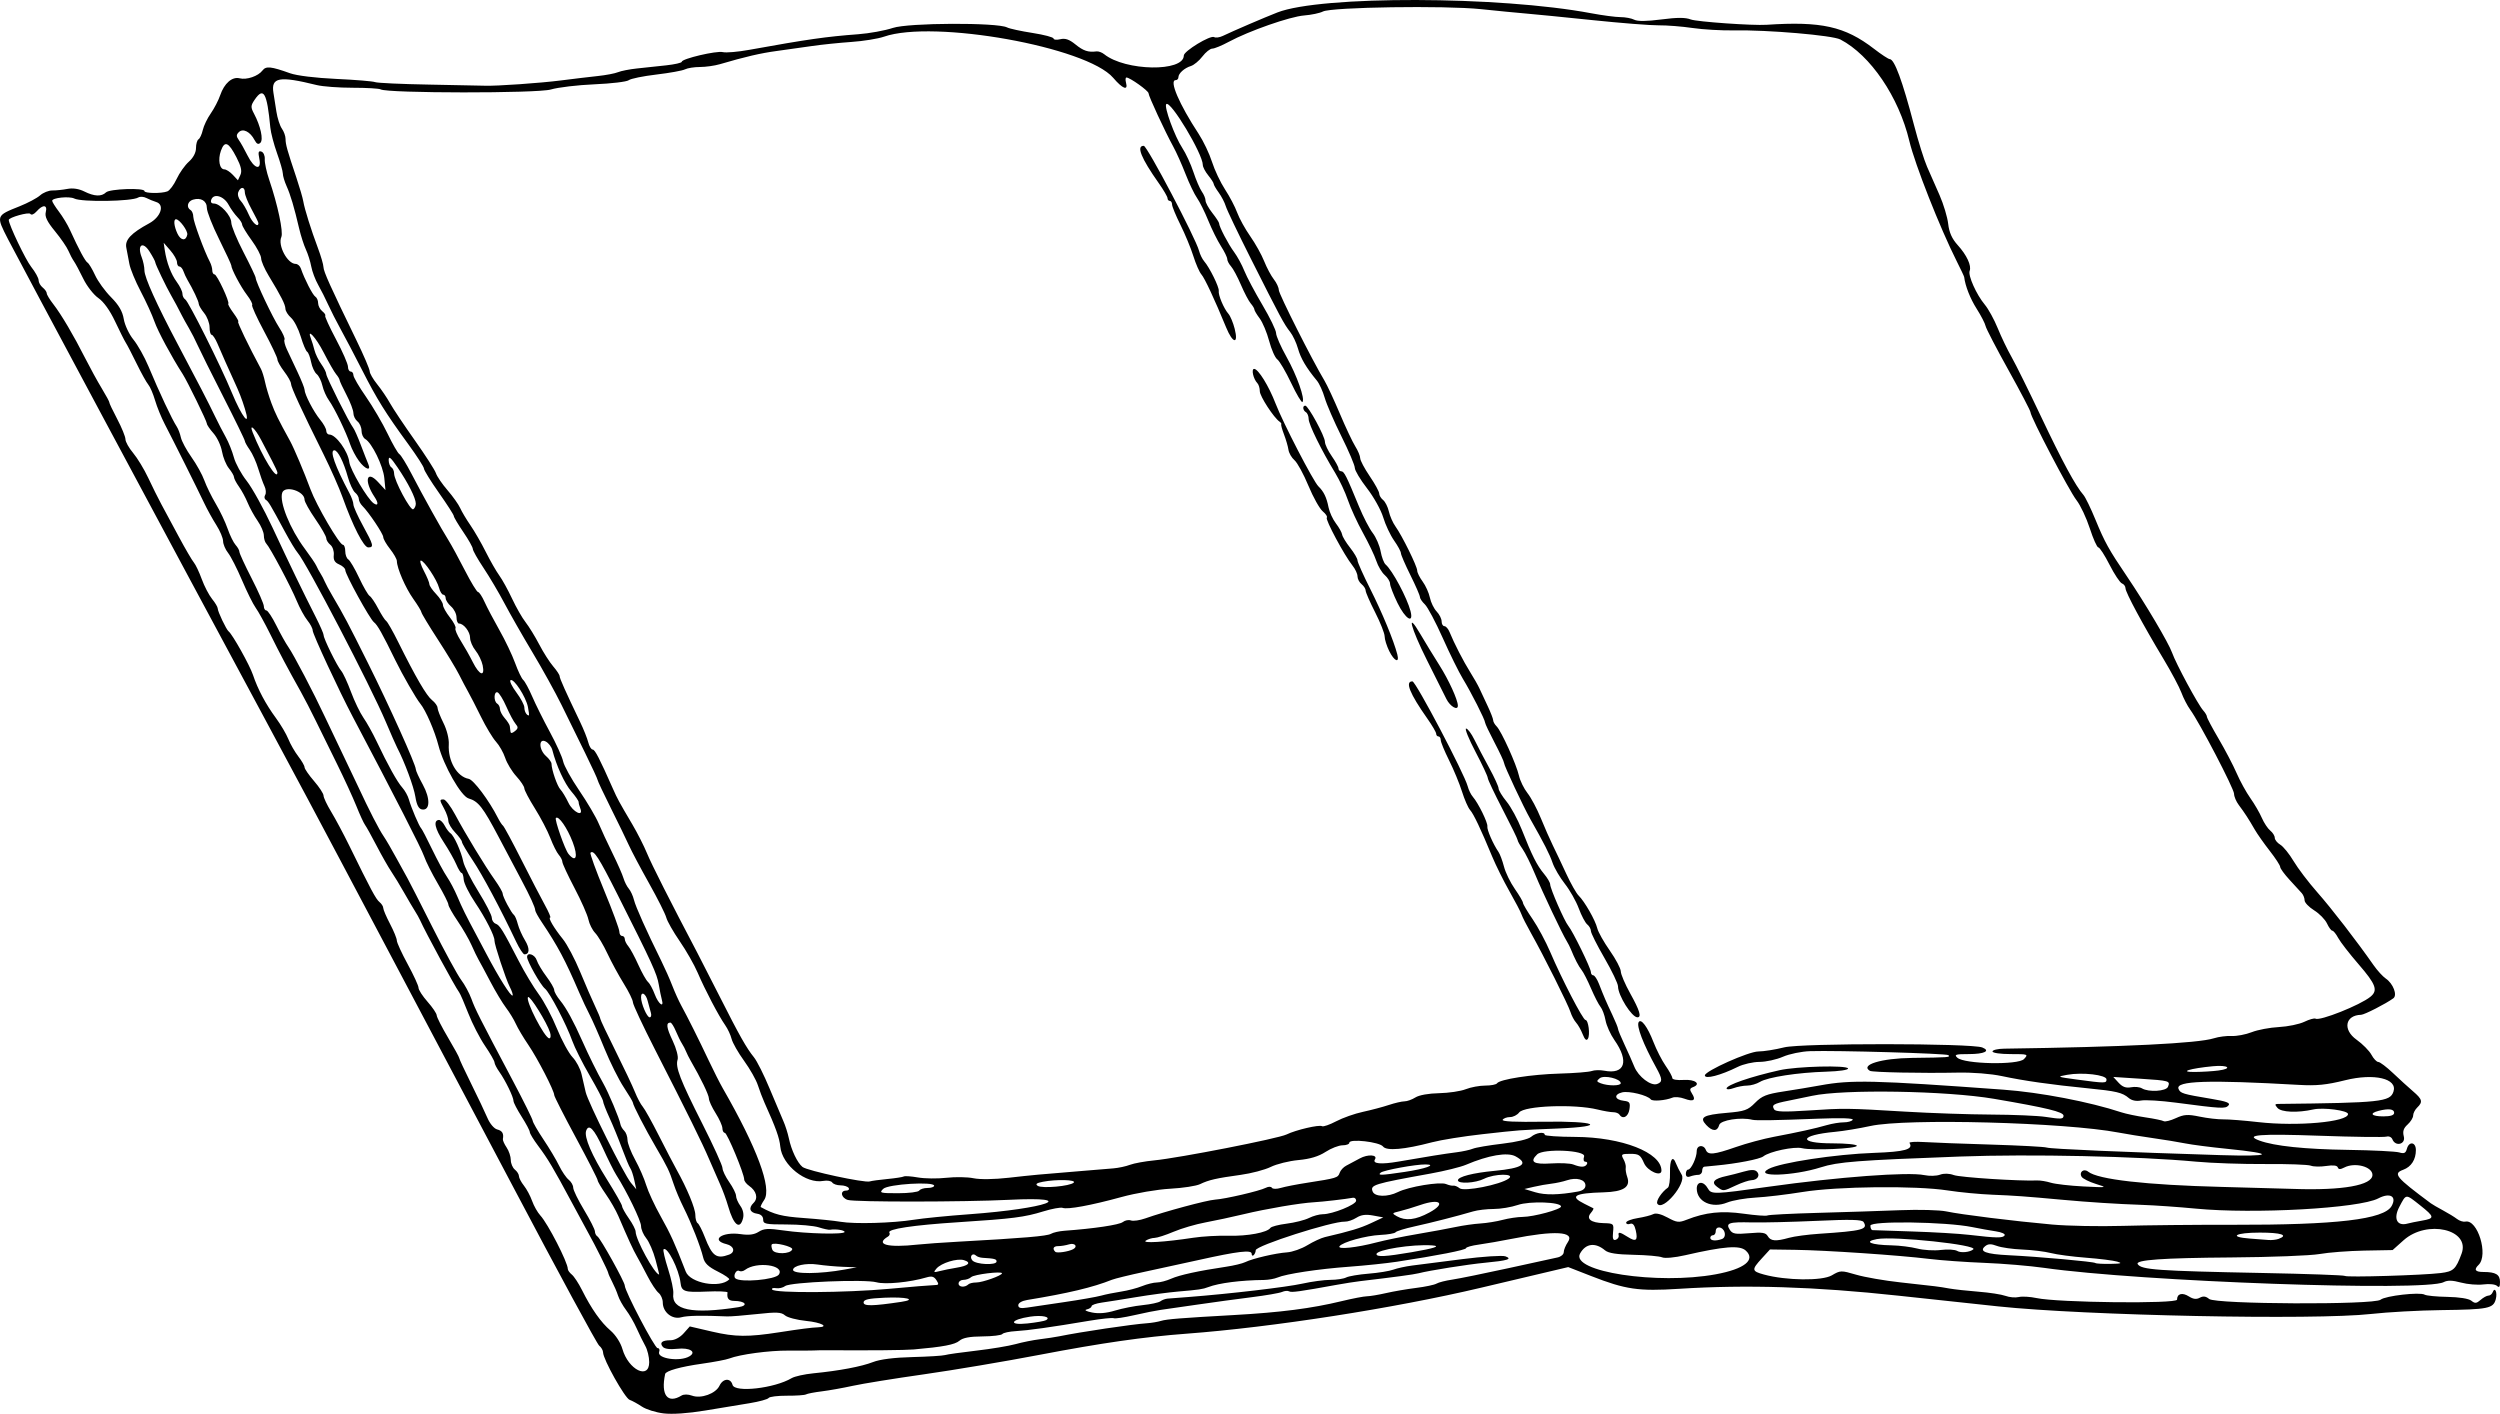 <svg width="145" height="82" viewBox="0 0 145 82" fill="none" xmlns="http://www.w3.org/2000/svg">
<path d="M38.491 81.977C38.042 81.924 37.476 81.747 37.232 81.583C36.988 81.419 36.666 81.243 36.518 81.191C36.244 81.096 34.978 78.834 34.978 78.441C34.978 78.324 34.875 78.145 34.75 78.045C34.625 77.944 32.384 73.808 29.77 68.853C27.155 63.897 24.196 58.301 23.193 56.417C22.191 54.533 20.66 51.643 19.793 49.995C18.925 48.347 16.931 44.612 15.362 41.696C10.011 31.752 1.084 15.08 0.467 13.878C-0.238 12.503 -0.242 12.513 1.137 11.964C1.613 11.774 2.149 11.489 2.328 11.33C2.507 11.171 2.826 11.044 3.037 11.047C3.247 11.05 3.64 11.009 3.91 10.957C4.224 10.896 4.575 10.949 4.886 11.104C5.469 11.396 5.885 11.414 6.15 11.157C6.362 10.952 8.377 10.883 8.377 11.081C8.377 11.217 9.35 11.233 9.703 11.102C9.84 11.052 10.084 10.726 10.245 10.379C10.406 10.032 10.725 9.582 10.953 9.379C11.21 9.151 11.368 8.849 11.368 8.589C11.368 8.357 11.433 8.128 11.513 8.081C11.593 8.033 11.705 7.791 11.761 7.544C11.817 7.296 12.026 6.861 12.226 6.577C12.425 6.292 12.671 5.818 12.771 5.524C13.008 4.83 13.464 4.433 13.898 4.542C14.309 4.646 14.976 4.418 15.226 4.086C15.427 3.821 15.716 3.851 16.822 4.248C17.21 4.388 18.297 4.521 19.498 4.577C20.61 4.628 21.627 4.712 21.756 4.763C21.886 4.814 23.303 4.879 24.904 4.907C26.506 4.936 27.958 4.965 28.131 4.972C28.782 4.997 31.325 4.82 32.538 4.665C33.231 4.576 34.187 4.462 34.663 4.411C35.139 4.361 35.67 4.26 35.844 4.187C36.017 4.114 36.513 4.017 36.945 3.971C37.378 3.925 38.14 3.843 38.637 3.79C39.135 3.736 39.542 3.643 39.542 3.583C39.542 3.406 41.563 2.931 41.926 3.023C42.11 3.069 42.8 3.01 43.459 2.89C46.834 2.28 47.926 2.124 49.773 1.986C50.423 1.938 51.329 1.772 51.788 1.619C52.681 1.32 57.839 1.297 58.41 1.59C58.551 1.663 59.215 1.807 59.886 1.911C60.557 2.016 61.106 2.161 61.106 2.235C61.106 2.309 61.282 2.327 61.497 2.275C61.783 2.205 62.018 2.286 62.375 2.576C62.835 2.951 63.117 3.044 63.597 2.981C63.712 2.966 63.913 3.04 64.044 3.145C65.267 4.127 68.661 4.183 68.661 3.221C68.661 2.963 70.207 2.024 70.421 2.152C70.508 2.204 70.733 2.174 70.919 2.085C71.559 1.779 73.305 1.029 74.092 0.721C76.606 -0.261 86.972 -0.235 92.287 0.768C92.945 0.892 93.711 0.993 93.989 0.993C94.268 0.993 94.626 1.061 94.787 1.144C94.981 1.244 95.505 1.239 96.357 1.128C97.283 1.008 97.754 1.008 98.062 1.128C98.406 1.262 101.663 1.492 102.463 1.438C105.629 1.225 107.005 1.532 108.685 2.825C109.116 3.158 109.53 3.429 109.604 3.429C109.876 3.429 110.339 4.683 111.008 7.236C111.26 8.199 111.603 9.295 111.77 9.672C111.936 10.049 112.262 10.789 112.493 11.316C112.725 11.843 112.951 12.594 112.995 12.986C113.052 13.485 113.217 13.853 113.545 14.214C114.073 14.796 114.359 15.412 114.24 15.712C114.135 15.976 114.635 17.091 115.116 17.667C115.326 17.918 115.664 18.534 115.868 19.036C116.072 19.539 116.435 20.293 116.673 20.711C116.912 21.13 117.682 22.687 118.385 24.172C119.603 26.745 120.393 28.205 120.838 28.705C120.95 28.831 121.266 29.481 121.54 30.149C122.075 31.451 122.313 31.879 123.359 33.425C124.435 35.017 125.779 37.286 125.978 37.851C126.206 38.496 127.488 40.875 127.784 41.203C127.903 41.335 128.001 41.499 128.001 41.568C128.001 41.637 128.307 42.214 128.681 42.85C129.055 43.487 129.525 44.384 129.725 44.845C129.925 45.306 130.284 45.958 130.523 46.295C130.762 46.632 131.06 47.146 131.186 47.437C131.312 47.728 131.532 48.06 131.675 48.175C131.819 48.29 131.936 48.478 131.936 48.593C131.936 48.707 132.08 48.887 132.257 48.993C132.433 49.098 132.78 49.527 133.029 49.946C133.277 50.364 133.894 51.176 134.4 51.75C135.238 52.7 136.678 54.564 137.671 55.985C137.886 56.292 138.203 56.639 138.375 56.756C138.804 57.046 139.061 57.72 138.814 57.901C138.386 58.215 137.138 58.853 136.945 58.858C136.019 58.881 135.863 59.719 136.677 60.3C137.029 60.551 137.419 60.945 137.543 61.175C137.666 61.405 137.846 61.594 137.941 61.594C138.037 61.594 138.422 61.885 138.797 62.241C139.172 62.597 139.694 63.072 139.957 63.297C140.497 63.759 140.536 63.911 140.199 64.237C140.069 64.362 139.963 64.57 139.963 64.698C139.963 64.827 139.818 65.063 139.64 65.223C139.402 65.438 139.345 65.618 139.421 65.914C139.54 66.371 138.935 66.524 138.759 66.081C138.708 65.951 138.553 65.882 138.41 65.925C138.269 65.967 136.524 65.944 134.533 65.873C131.044 65.749 130.145 65.822 131.049 66.154C131.914 66.472 133.663 66.655 136.195 66.693C137.628 66.714 138.961 66.781 139.157 66.841C139.438 66.927 139.531 66.883 139.599 66.632C139.723 66.176 140.121 66.231 140.121 66.705C140.121 67.256 139.852 67.675 139.39 67.845C138.778 68.07 138.943 68.271 140.986 69.79C141.073 69.855 141.392 70.04 141.695 70.203C141.998 70.365 142.363 70.589 142.506 70.7C142.649 70.811 142.868 70.88 142.993 70.854C143.704 70.704 144.342 72.797 143.758 73.363C143.468 73.643 143.559 73.775 144.043 73.775C144.754 73.775 145 73.924 145 74.355C145 74.64 144.952 74.703 144.828 74.583C144.731 74.489 144.39 74.451 144.042 74.496C143.704 74.54 143.117 74.492 142.737 74.389C142.24 74.254 141.958 74.247 141.733 74.364C140.653 74.923 124.149 74.334 118.557 73.536C117.735 73.419 116.176 73.288 115.094 73.246C114.012 73.204 112.56 73.1 111.867 73.014C110.16 72.804 105.899 72.515 104.115 72.49L102.658 72.469L102.187 72.984C101.582 73.645 101.593 73.727 102.305 73.922C103.587 74.274 105.684 74.3 106.244 73.971C106.743 73.677 106.783 73.676 107.66 73.933C108.156 74.078 109.306 74.278 110.215 74.377C112.392 74.616 112.409 74.618 113.048 74.731C113.351 74.785 114.117 74.869 114.751 74.919C115.385 74.968 116.09 75.077 116.319 75.161C116.547 75.246 116.894 75.275 117.09 75.228C117.285 75.181 117.749 75.208 118.121 75.288C119.349 75.554 126.269 75.632 126.269 75.379C126.269 75.031 126.571 74.949 126.954 75.192C127.208 75.353 127.391 75.375 127.588 75.268C127.787 75.16 127.941 75.181 128.13 75.34C128.499 75.65 137.707 75.69 138.074 75.383C138.344 75.157 140.356 74.927 140.63 75.091C140.729 75.15 141.322 75.208 141.947 75.219C142.635 75.231 143.184 75.319 143.337 75.441C143.549 75.612 143.635 75.604 143.874 75.395C144.031 75.257 144.236 75.145 144.33 75.145C144.425 75.145 144.533 75.059 144.572 74.955C144.7 74.607 144.86 74.95 144.756 75.35C144.616 75.891 144.32 75.951 141.616 75.986C140.317 76.002 138.476 76.103 137.524 76.21C134.25 76.577 120.924 76.305 115.881 75.769C114.28 75.598 111.679 75.32 110.103 75.149C105.265 74.626 101.304 74.502 97.387 74.751C95.028 74.901 94.288 74.793 92.283 74.009L90.957 73.491L85.893 74.689C80.854 75.882 73.811 76.981 68.819 77.354C66.347 77.539 63.883 77.894 60.288 78.581C58.324 78.957 55.313 79.465 53.599 79.709C51.885 79.952 50.021 80.254 49.459 80.378C48.896 80.502 48.086 80.646 47.66 80.699C47.233 80.752 46.823 80.831 46.749 80.875C46.675 80.92 46.176 80.954 45.641 80.951C45.105 80.949 44.627 81.008 44.58 81.083C44.532 81.158 44.034 81.294 43.474 81.386C42.913 81.479 41.746 81.671 40.88 81.814C39.903 81.976 38.997 82.038 38.491 81.977V81.977ZM39.529 80.942C39.662 80.861 39.909 80.863 40.139 80.948C40.659 81.139 41.514 80.83 41.73 80.372C41.934 79.938 42.376 79.908 42.487 80.322C42.613 80.787 44.922 80.524 45.917 79.932C46.09 79.829 46.657 79.703 47.176 79.652C48.684 79.504 49.96 79.262 50.639 78.998C51.044 78.84 51.859 78.737 52.921 78.71C53.83 78.687 54.68 78.634 54.81 78.594C54.94 78.553 55.755 78.438 56.62 78.338C57.486 78.238 58.513 78.067 58.903 77.959C59.292 77.85 59.93 77.722 60.319 77.675C60.709 77.627 61.205 77.552 61.421 77.508C62.69 77.249 65.653 76.808 66.537 76.747C66.796 76.729 67.159 76.667 67.344 76.61C67.665 76.511 68.48 76.446 71.573 76.272C74.274 76.121 76.074 75.889 77.809 75.468C78.448 75.313 79.113 75.185 79.286 75.184C79.459 75.182 79.955 75.099 80.388 75C80.82 74.9 81.608 74.765 82.137 74.699C82.666 74.633 83.197 74.521 83.317 74.45C83.436 74.378 83.853 74.272 84.243 74.215C84.633 74.157 86.085 73.861 87.471 73.558C88.856 73.254 90.148 72.972 90.343 72.931C90.538 72.889 90.697 72.752 90.697 72.625C90.697 72.498 90.807 72.231 90.942 72.032C91.353 71.425 90.169 71.358 87.707 71.848C87.057 71.977 86.19 72.129 85.778 72.185C85.367 72.241 85.031 72.335 85.031 72.394C85.031 72.497 83.341 72.828 81.017 73.181C80.411 73.273 79.172 73.402 78.263 73.469C76.477 73.599 74.596 73.883 74.092 74.098C73.918 74.172 73.564 74.235 73.305 74.238C71.961 74.253 70.693 74.416 70.078 74.652C69.761 74.774 69.545 74.806 68.347 74.908C67.784 74.956 66.686 75.102 65.907 75.232C65.128 75.362 64.225 75.506 63.9 75.551C63.575 75.597 63.31 75.69 63.31 75.759C63.31 75.828 63.186 75.912 63.034 75.947C62.868 75.984 62.989 76.055 63.34 76.125C63.727 76.203 64.173 76.165 64.678 76.011C65.094 75.885 65.814 75.743 66.278 75.697C66.741 75.65 67.202 75.551 67.301 75.476C67.4 75.4 67.587 75.331 67.717 75.32C67.847 75.31 68.413 75.266 68.976 75.223C71.324 75.042 74.629 74.653 75.541 74.45C76.078 74.33 76.808 74.232 77.164 74.232C77.52 74.232 77.931 74.169 78.078 74.093C78.225 74.017 78.808 73.918 79.373 73.873C79.938 73.828 80.586 73.723 80.812 73.64C81.038 73.557 81.531 73.449 81.907 73.401C82.283 73.353 83.583 73.187 84.795 73.032C86.007 72.878 87.14 72.803 87.313 72.867C87.737 73.023 87.449 73.114 86.133 73.239C85.138 73.333 82.911 73.686 82.276 73.85C82.003 73.921 80.872 74.073 78.892 74.306C78.589 74.342 77.987 74.436 77.554 74.515C75.365 74.913 74.901 74.977 74.77 74.899C74.692 74.852 74.507 74.867 74.359 74.933C74.212 74.998 73.419 75.135 72.596 75.238C71.774 75.341 70.357 75.534 69.448 75.667C68.539 75.8 67.583 75.938 67.323 75.973C67.064 76.008 66.37 76.146 65.782 76.281C65.194 76.415 64.66 76.494 64.597 76.456C64.533 76.418 63.897 76.485 63.183 76.604C60.934 76.982 59.633 77.165 58.923 77.205C58.544 77.226 58.19 77.302 58.136 77.374C58.081 77.446 57.563 77.508 56.983 77.512C56.244 77.517 55.845 77.592 55.645 77.764C55.385 77.989 54.701 78.119 53 78.268C52.487 78.312 50.479 78.331 47.885 78.314C47.668 78.312 47.349 78.319 47.176 78.328C47.003 78.337 46.348 78.34 45.721 78.335C44.604 78.327 42.921 78.553 42.297 78.794C42.124 78.862 41.416 78.996 40.723 79.094C39.474 79.27 38.617 79.509 38.578 79.694C38.318 80.916 38.718 81.439 39.529 80.942V80.942ZM37.654 79.004C37.654 78.708 37.551 78.284 37.426 78.062C37.301 77.839 37.077 77.383 36.928 77.049C36.78 76.713 36.503 76.234 36.313 75.983C36.123 75.731 35.913 75.355 35.846 75.145C35.78 74.936 35.626 74.577 35.506 74.347C35.385 74.118 35.28 73.878 35.272 73.814C35.259 73.703 34.507 72.197 34.151 71.567C34.056 71.4 33.611 70.577 33.163 69.74C32.088 67.733 31.784 67.221 31.209 66.454C30.945 66.1 30.728 65.744 30.728 65.661C30.728 65.578 30.516 65.176 30.256 64.768C29.996 64.359 29.784 63.951 29.784 63.86C29.784 63.633 29.316 62.669 28.969 62.179C28.811 61.957 28.682 61.706 28.682 61.622C28.682 61.537 28.434 61.104 28.131 60.659C27.828 60.214 27.393 59.369 27.164 58.781C26.935 58.192 26.697 57.643 26.634 57.559C26.391 57.234 24.683 54.083 24.365 53.372C24.308 53.246 24.174 53.006 24.066 52.839C23.958 52.671 23.676 52.192 23.438 51.773C23.201 51.354 22.867 50.806 22.697 50.555C22.526 50.303 22.144 49.632 21.848 49.063C21.553 48.494 21.248 47.946 21.172 47.845C21.096 47.744 20.869 47.251 20.668 46.748C20.466 46.246 19.962 45.149 19.548 44.312C19.134 43.474 18.578 42.344 18.313 41.8C18.048 41.255 17.658 40.502 17.448 40.125C16.673 38.741 16.222 37.891 15.671 36.775C15.36 36.147 14.982 35.462 14.83 35.252C14.679 35.043 14.322 34.324 14.037 33.654C13.752 32.984 13.389 32.272 13.231 32.072C13.072 31.873 12.941 31.564 12.939 31.387C12.938 31.21 12.762 30.791 12.549 30.456C12.335 30.121 12.014 29.539 11.835 29.162C11.443 28.334 10.049 25.544 9.553 24.594C9.356 24.217 9.105 23.6 8.995 23.224C8.885 22.847 8.709 22.436 8.603 22.31C8.496 22.184 8.192 21.636 7.926 21.092C7.66 20.548 7.376 19.999 7.294 19.874C7.213 19.748 6.934 19.192 6.673 18.637C6.378 18.009 6.013 17.5 5.705 17.287C5.433 17.1 5.039 16.595 4.83 16.164C4.621 15.734 4.377 15.279 4.289 15.154C4.2 15.028 4.055 14.754 3.967 14.545C3.879 14.335 3.528 13.823 3.186 13.407C2.729 12.851 2.589 12.559 2.655 12.303C2.767 11.871 2.489 11.847 2.126 12.257C1.971 12.433 1.819 12.495 1.762 12.406C1.682 12.281 0.506 12.611 0.508 12.758C0.513 13.036 1.482 15.064 1.806 15.473C2.044 15.774 2.239 16.125 2.239 16.253C2.239 16.382 2.345 16.572 2.475 16.676C2.605 16.78 2.711 16.93 2.711 17.01C2.711 17.089 2.881 17.372 3.089 17.638C3.55 18.229 4.277 19.462 4.947 20.787C5.223 21.332 5.655 22.12 5.909 22.538C6.162 22.957 6.357 23.319 6.342 23.342C6.327 23.365 6.531 23.795 6.795 24.298C7.06 24.801 7.276 25.331 7.276 25.477C7.276 25.623 7.476 25.981 7.721 26.272C7.966 26.564 8.36 27.213 8.596 27.715C8.832 28.218 9.172 28.903 9.353 29.238C9.533 29.573 9.991 30.424 10.37 31.129C10.749 31.835 11.143 32.509 11.245 32.627C11.346 32.746 11.552 33.179 11.702 33.59C11.851 34.001 12.121 34.518 12.3 34.739C12.48 34.96 12.627 35.207 12.627 35.288C12.627 35.47 13.126 36.519 13.262 36.623C13.482 36.79 14.485 38.584 14.673 39.146C14.952 39.978 15.411 40.842 16.004 41.647C16.282 42.024 16.605 42.572 16.723 42.865C16.84 43.159 17.1 43.61 17.3 43.87C17.5 44.129 17.664 44.413 17.664 44.502C17.664 44.591 17.912 44.951 18.215 45.302C18.518 45.653 18.766 46.033 18.766 46.147C18.766 46.261 18.965 46.683 19.209 47.084C19.453 47.486 19.921 48.362 20.25 49.032C21.514 51.613 21.804 52.155 22.013 52.322C22.131 52.417 22.229 52.573 22.229 52.667C22.23 52.761 22.407 53.176 22.623 53.588C22.839 54 23.016 54.433 23.016 54.551C23.016 54.668 23.299 55.285 23.645 55.921C23.991 56.556 24.275 57.174 24.275 57.294C24.275 57.413 24.511 57.777 24.799 58.103C25.088 58.429 25.326 58.783 25.329 58.889C25.332 58.995 25.627 59.576 25.985 60.181C26.343 60.785 26.636 61.321 26.636 61.371C26.636 61.421 26.948 62.091 27.33 62.86C27.711 63.629 28.135 64.522 28.272 64.843C28.412 65.173 28.658 65.463 28.837 65.508C29.132 65.583 29.227 65.743 29.167 66.065C29.153 66.138 29.251 66.358 29.384 66.555C29.517 66.751 29.626 67.078 29.626 67.28C29.626 67.482 29.733 67.732 29.862 67.837C29.992 67.941 30.099 68.111 30.099 68.215C30.099 68.319 30.229 68.568 30.388 68.768C30.547 68.967 30.761 69.368 30.863 69.657C30.966 69.947 31.179 70.323 31.338 70.495C31.773 70.963 32.932 73.218 32.932 73.596C32.932 73.674 33.037 73.822 33.165 73.925C33.294 74.028 33.558 74.431 33.753 74.819C34.299 75.911 34.851 76.695 35.409 77.173C35.706 77.428 35.994 77.873 36.1 78.243C36.447 79.453 37.654 80.044 37.654 79.004ZM39.995 78.662C40.415 78.405 40.002 78.152 39.289 78.23C38.856 78.277 38.546 78.237 38.445 78.119C38.235 77.875 38.4 77.734 38.895 77.734C39.133 77.734 39.441 77.571 39.652 77.333L40.008 76.933L41.31 77.236C42.645 77.547 43.39 77.553 45.209 77.27C46.428 77.08 47.078 76.997 47.452 76.983C48.119 76.957 47.639 76.702 46.755 76.613C46.221 76.559 45.668 76.414 45.527 76.29C45.313 76.103 45.043 76.091 43.9 76.216C43.145 76.299 42.37 76.36 42.177 76.352C40.672 76.288 39.875 76.304 39.505 76.404C38.983 76.545 38.441 76.107 38.441 75.544C38.441 75.345 38.331 75.094 38.197 74.987C38.063 74.879 37.774 74.443 37.555 74.017C37.336 73.591 37.057 73.071 36.936 72.861C36.728 72.503 36.447 71.893 35.863 70.528C35.726 70.207 35.4 69.638 35.138 69.264C34.877 68.889 34.663 68.525 34.663 68.454C34.663 68.383 34.096 67.275 33.404 65.99C32.711 64.706 32.145 63.592 32.145 63.515C32.145 63.262 31.176 61.383 30.644 60.604C30.358 60.185 30.032 59.637 29.92 59.386C29.808 59.135 29.55 58.713 29.349 58.449C29.147 58.184 28.735 57.499 28.435 56.926C28.134 56.353 27.827 55.781 27.753 55.656C27.679 55.53 27.497 55.153 27.349 54.818C27.201 54.483 26.839 53.855 26.543 53.422C26.248 52.989 26.006 52.559 26.006 52.466C26.006 52.373 25.731 51.827 25.395 51.252C25.058 50.678 24.699 49.963 24.597 49.663C24.444 49.215 22.915 46.225 20.458 41.571C19.663 40.066 18.136 36.777 18.136 36.57C18.136 36.454 17.998 36.189 17.828 35.981C17.659 35.772 17.382 35.266 17.213 34.856C16.866 34.016 15.662 31.75 15.445 31.529C15.367 31.45 15.303 31.237 15.303 31.056C15.303 30.875 15.141 30.495 14.943 30.211C14.745 29.927 14.485 29.455 14.365 29.162C14.245 28.869 14.017 28.447 13.859 28.225C13.701 28.003 13.572 27.755 13.572 27.674C13.572 27.594 13.439 27.365 13.277 27.165C13.115 26.965 12.934 26.523 12.875 26.183C12.815 25.843 12.594 25.37 12.382 25.132C12.171 24.894 11.998 24.64 11.998 24.567C11.998 24.434 10.87 22.124 10.599 21.701C9.937 20.669 9.159 19.221 8.959 18.649C8.826 18.268 8.466 17.48 8.159 16.898C7.852 16.315 7.557 15.599 7.504 15.306C7.451 15.013 7.371 14.59 7.326 14.367C7.234 13.914 7.604 13.52 8.652 12.954C9.332 12.585 9.566 11.87 9.057 11.716C8.9 11.668 8.644 11.563 8.489 11.483C8.334 11.403 8.122 11.39 8.017 11.456C7.651 11.684 4.736 11.731 4.309 11.515C4.019 11.369 3.026 11.47 3.026 11.646C3.026 11.708 3.202 11.992 3.418 12.276C3.634 12.561 3.92 13.033 4.053 13.326C4.577 14.475 4.939 15.15 5.077 15.233C5.156 15.28 5.352 15.607 5.514 15.959C5.675 16.312 6.092 16.887 6.441 17.238C6.891 17.691 7.105 18.059 7.179 18.508C7.237 18.856 7.489 19.391 7.739 19.697C7.989 20.004 8.38 20.7 8.608 21.244C9.242 22.762 9.985 24.344 10.253 24.746C10.336 24.872 10.444 25.154 10.491 25.373C10.538 25.592 10.815 26.106 11.105 26.515C11.396 26.924 11.733 27.533 11.853 27.868C11.974 28.203 12.273 28.812 12.517 29.223C12.762 29.633 13.071 30.284 13.204 30.669C13.338 31.055 13.546 31.478 13.667 31.61C13.787 31.742 13.886 31.921 13.886 32.008C13.886 32.095 14.205 32.786 14.595 33.545C14.984 34.303 15.303 35.032 15.303 35.164C15.303 35.296 15.369 35.405 15.449 35.405C15.529 35.405 15.79 35.799 16.028 36.28C16.267 36.762 16.582 37.327 16.73 37.536C17.033 37.967 18.201 40.198 18.842 41.571C19.077 42.074 19.518 42.999 19.822 43.627C20.125 44.255 20.549 45.146 20.764 45.606C21.42 47.016 21.976 48.1 22.249 48.499C22.392 48.709 22.731 49.291 23.003 49.793C23.276 50.296 23.559 50.81 23.632 50.935C23.706 51.061 24.353 52.329 25.069 53.752C25.786 55.176 26.541 56.562 26.746 56.833C26.952 57.104 27.22 57.599 27.342 57.933C27.567 58.551 27.775 58.962 29.765 62.721C30.381 63.885 30.89 64.913 30.897 65.005C30.903 65.097 31.183 65.583 31.519 66.086C31.856 66.588 32.264 67.273 32.427 67.608C32.59 67.943 32.841 68.311 32.985 68.426C33.129 68.541 33.246 68.748 33.246 68.885C33.246 69.023 33.53 69.605 33.876 70.178C34.222 70.751 34.506 71.311 34.506 71.423C34.506 71.534 34.571 71.664 34.651 71.712C34.826 71.817 36.237 74.355 36.237 74.565C36.237 74.883 37.971 78.19 38.138 78.19C38.237 78.19 38.279 78.287 38.232 78.404C38.075 78.799 39.444 79 39.995 78.662ZM60.672 76.569C60.984 76.382 60.448 76.263 59.754 76.365C58.598 76.535 58.456 76.882 59.593 76.76C60.102 76.705 60.588 76.619 60.672 76.569ZM42.837 75.815C43.43 75.722 43.236 75.456 42.572 75.452C42.258 75.45 42.146 75.303 42.197 74.963C42.206 74.904 41.648 74.881 40.958 74.912C39.698 74.967 39.526 74.908 39.47 74.401C39.384 73.623 38.693 72.262 38.486 72.462C38.443 72.504 38.562 73.019 38.751 73.609C38.94 74.198 39.075 74.836 39.051 75.027C38.931 75.986 40.141 76.237 42.837 75.815V75.815ZM61.736 75.521C62.645 75.388 63.601 75.22 63.861 75.148C64.12 75.076 64.644 74.97 65.025 74.912C65.406 74.854 65.953 74.711 66.24 74.595C66.527 74.479 66.913 74.384 67.098 74.384C67.282 74.384 67.656 74.285 67.929 74.164C68.415 73.948 69.516 73.709 71.12 73.47C71.564 73.404 72.059 73.284 72.222 73.204C72.645 72.995 73.995 72.679 74.649 72.637C74.956 72.617 75.487 72.43 75.829 72.222C76.172 72.013 76.63 71.802 76.846 71.751C78.323 71.407 78.898 71.233 79.522 70.941L80.23 70.609L79.639 70.5C79.215 70.422 78.943 70.458 78.674 70.628C78.468 70.759 78.167 70.861 78.006 70.855C77.266 70.829 72.832 72.25 72.832 72.513C72.832 72.607 72.779 72.735 72.714 72.798C72.65 72.861 72.596 72.824 72.596 72.717C72.596 72.479 71.808 72.572 69.527 73.079C68.661 73.272 67.245 73.58 66.379 73.765C65.513 73.95 64.663 74.158 64.49 74.227C63.385 74.669 61.944 75.012 59.572 75.4C59.272 75.448 59.06 75.574 59.06 75.702C59.06 75.863 59.194 75.9 59.572 75.841C59.853 75.798 60.827 75.654 61.736 75.521V75.521ZM52.273 75.508C53.206 75.369 52.572 75.211 51.308 75.267C50.371 75.309 50.088 75.373 50.088 75.543C50.088 75.765 50.601 75.757 52.273 75.508ZM51.566 74.752C52.855 74.633 54.042 74.536 54.204 74.536C54.451 74.536 54.469 74.491 54.316 74.254C54.174 74.034 54.041 73.998 53.724 74.093C52.782 74.372 51.339 74.513 50.839 74.373C50.163 74.184 45.83 74.363 45.539 74.591C45.417 74.687 45.179 74.742 45.01 74.714C44.841 74.686 44.74 74.722 44.786 74.794C44.923 75.009 49.056 74.984 51.566 74.752V74.752ZM56.17 74.49C56.23 74.431 56.436 74.384 56.627 74.384C56.984 74.384 58.116 73.98 58.116 73.852C58.116 73.715 56.491 73.915 56.328 74.073C56.238 74.16 56.036 74.232 55.88 74.232C55.725 74.232 55.597 74.328 55.597 74.447C55.597 74.662 55.964 74.689 56.17 74.49V74.49ZM42.292 74.211C42.342 74.163 42.047 73.957 41.636 73.752C41.078 73.474 40.864 73.268 40.783 72.931C40.631 72.296 40.1 70.941 39.652 70.044C39.442 69.626 39.181 69.009 39.072 68.674C38.823 67.914 38.71 67.679 38.045 66.542C37.436 65.503 36.709 64.095 36.709 63.956C36.709 63.905 36.47 63.502 36.178 63.06C35.886 62.619 35.384 61.611 35.062 60.822C34.741 60.032 34.351 59.146 34.197 58.853C34.043 58.56 33.77 57.978 33.59 57.559C32.79 55.696 32.355 54.877 31.424 53.489C31.214 53.177 31.043 52.865 31.043 52.796C31.043 52.635 30.755 52.004 30.236 51.028C30.009 50.6 29.419 49.485 28.925 48.55C28.006 46.809 27.745 46.475 27.176 46.308C26.742 46.181 25.729 44.4 25.433 43.246C25.217 42.403 24.692 41.193 24.38 40.816C24.14 40.527 23.346 39.147 22.932 38.298C22.173 36.742 21.891 36.243 21.689 36.089C21.452 35.909 20.025 33.312 20.025 33.061C20.025 32.966 19.866 32.82 19.671 32.737C19.414 32.627 19.328 32.477 19.359 32.189C19.382 31.97 19.293 31.706 19.162 31.6C19.031 31.495 18.923 31.322 18.923 31.216C18.923 31.11 18.64 30.613 18.294 30.112C17.947 29.61 17.664 29.102 17.664 28.983C17.664 28.484 16.525 28.129 16.369 28.579C16.188 29.106 16.824 30.684 17.678 31.826C17.991 32.245 18.293 32.691 18.348 32.816C18.404 32.942 18.515 33.147 18.596 33.273C18.677 33.398 18.785 33.604 18.835 33.73C18.886 33.855 19.088 34.232 19.286 34.567C19.957 35.708 20.159 36.09 21.34 38.455C22.569 40.916 24.117 44.351 24.117 44.617C24.117 44.702 24.3 45.103 24.524 45.51C24.974 46.328 24.946 47.036 24.468 46.947C24.284 46.913 24.166 46.683 24.092 46.214C24 45.626 23.466 44.19 23.028 43.349C22.955 43.209 22.663 42.546 22.38 41.876C21.49 39.771 17.762 32.621 17.26 32.055C17.148 31.929 16.822 31.39 16.534 30.856C15.65 29.216 15.574 29.089 15.416 28.988C15.332 28.935 15.316 28.809 15.38 28.707C15.445 28.607 15.426 28.376 15.339 28.196C15.253 28.015 15.089 27.559 14.977 27.182C14.864 26.806 14.644 26.315 14.487 26.093C14.33 25.871 14.201 25.639 14.201 25.577C14.201 25.516 13.639 24.361 12.951 23.012C12.264 21.663 11.595 20.319 11.464 20.026C11.334 19.733 11.107 19.288 10.959 19.036C10.812 18.785 10.631 18.46 10.557 18.313C10.361 17.922 10.079 17.394 9.926 17.133C9.651 16.661 9.007 15.321 9.007 15.219C9.007 15.161 8.855 14.875 8.669 14.584C8.272 13.963 7.94 14.214 8.219 14.923C8.306 15.145 8.377 15.488 8.377 15.685C8.377 16.087 9.087 17.658 10.301 19.95C11.48 22.173 12.096 23.364 12.466 24.137C12.647 24.514 12.929 25.062 13.094 25.355C13.258 25.648 13.47 26.177 13.565 26.529C13.66 26.882 13.996 27.497 14.311 27.896C14.626 28.295 15.299 29.514 15.808 30.605C16.8 32.733 17.569 34.326 18.311 35.785C18.566 36.288 18.773 36.761 18.77 36.836C18.764 37.033 19.552 38.635 19.789 38.907C19.899 39.032 20.153 39.58 20.355 40.125C20.557 40.669 20.882 41.344 21.078 41.626C21.274 41.907 21.618 42.523 21.842 42.996C22.495 44.375 23.04 45.355 23.335 45.682C23.485 45.85 23.657 46.158 23.715 46.367C23.845 46.836 24.315 47.939 24.428 48.042C24.474 48.084 24.759 48.632 25.062 49.26C25.365 49.888 25.754 50.609 25.927 50.862C26.101 51.116 26.371 51.63 26.529 52.005C26.798 52.645 27.03 53.114 27.618 54.209C27.753 54.46 28.012 54.95 28.194 55.297C28.926 56.69 29.64 57.825 29.73 57.738C29.765 57.704 29.691 57.478 29.566 57.237C29.337 56.794 28.667 54.764 28.679 54.551C28.694 54.294 28.157 53.24 27.556 52.347C27.205 51.825 26.907 51.226 26.895 51.015C26.882 50.804 26.827 50.631 26.773 50.631C26.718 50.631 26.58 50.408 26.466 50.136C26.351 49.864 26.02 49.278 25.728 48.834C25.221 48.06 25.119 47.584 25.455 47.557C25.542 47.55 25.695 47.699 25.795 47.89C25.895 48.08 26.044 48.278 26.126 48.329C26.329 48.458 26.748 49.383 26.871 49.977C26.927 50.246 27.322 51.028 27.749 51.715C28.175 52.401 28.524 53.082 28.524 53.227C28.524 53.373 28.625 53.529 28.747 53.574C28.991 53.664 29.145 53.913 30.084 55.732C30.429 56.402 30.955 57.275 31.251 57.672C31.547 58.07 32.02 58.96 32.301 59.652C32.583 60.343 32.99 61.092 33.206 61.317C33.423 61.542 33.659 61.987 33.731 62.307C33.803 62.626 33.911 63.094 33.97 63.345C34.112 63.947 36.189 68.11 36.59 68.598L36.904 68.978L36.788 68.446C36.725 68.153 36.622 67.844 36.559 67.76C36.497 67.677 36.282 67.163 36.081 66.618C35.881 66.074 35.551 65.267 35.347 64.825C35.144 64.383 34.978 63.953 34.978 63.871C34.978 63.788 34.631 63.122 34.207 62.391C33.783 61.659 33.327 60.753 33.194 60.376C32.858 59.425 31.887 57.566 31.61 57.343C31.356 57.14 30.571 55.751 30.571 55.506C30.571 55.204 31.023 55.356 31.131 55.694C31.191 55.882 31.444 56.307 31.692 56.637C31.941 56.968 32.145 57.322 32.145 57.425C32.145 57.528 32.304 57.805 32.499 58.042C32.84 58.457 33.275 59.254 33.772 60.376C34.14 61.207 34.645 62.228 34.977 62.812C35.295 63.371 35.932 64.884 35.987 65.212C36.005 65.317 36.104 65.485 36.207 65.585C36.31 65.684 36.395 65.922 36.395 66.113C36.395 66.303 36.593 66.821 36.836 67.262C37.079 67.704 37.369 68.368 37.48 68.739C37.592 69.109 37.968 69.922 38.318 70.545C38.891 71.567 39.148 72.133 39.773 73.752C40.032 74.424 41.749 74.737 42.292 74.211V74.211ZM29.941 54.628C29.024 52.695 27.976 50.73 27.415 49.894C27.073 49.385 26.793 48.908 26.793 48.833C26.793 48.757 26.616 48.511 26.4 48.285C26.183 48.059 26.006 47.758 26.005 47.616C26.005 47.474 25.898 47.161 25.769 46.921C25.484 46.392 25.482 46.367 25.731 46.368C25.839 46.368 26.138 46.762 26.396 47.243C27.006 48.384 28.131 50.236 28.702 51.039C28.951 51.389 29.154 51.743 29.154 51.826C29.154 52.003 29.657 52.956 29.811 53.069C29.869 53.111 29.969 53.349 30.033 53.597C30.097 53.845 30.286 54.27 30.452 54.542C30.735 55.007 30.721 55.351 30.418 55.351C30.344 55.351 30.13 55.026 29.941 54.628V54.628ZM45.176 73.921C45.532 73.37 43.877 73.147 43.209 73.656C43.105 73.736 42.953 73.761 42.871 73.713C42.704 73.613 42.503 74 42.649 74.141C42.922 74.405 44.979 74.226 45.176 73.921V73.921ZM99.512 73.91C101.18 73.603 101.85 73.071 101.25 72.53C100.9 72.215 99.996 72.285 97.741 72.803C97.136 72.941 96.56 72.995 96.403 72.926C96.252 72.86 95.507 72.794 94.748 72.779C93.775 72.76 93.288 72.684 93.095 72.522C92.528 72.044 91.971 72.114 91.644 72.704C91.064 73.754 96.138 74.532 99.512 73.91ZM141.558 73.837C142.303 73.745 142.436 73.621 142.773 72.709C143.292 71.304 140.77 70.721 139.411 71.932L138.771 72.504L137.124 72.535C136.218 72.552 135.052 72.641 134.533 72.734C134.014 72.826 131.712 72.915 129.417 72.932C125.401 72.962 123.831 73.074 123.988 73.32C124.198 73.647 125.117 73.713 131.213 73.833C133.803 73.883 135.958 73.96 136.002 74.003C136.099 74.097 140.528 73.965 141.558 73.837V73.837ZM38.019 73.06C37.89 72.582 37.649 72.025 37.483 71.821C37.317 71.617 37.181 71.297 37.181 71.111C37.181 70.805 36.359 69.111 35.74 68.141C35.606 67.932 35.256 67.23 34.962 66.581C34.46 65.473 34.146 65.151 33.995 65.589C33.871 65.949 34.323 67.006 35.199 68.403C35.683 69.176 36.08 69.875 36.08 69.957C36.08 70.04 36.257 70.359 36.473 70.668C36.69 70.976 36.867 71.322 36.867 71.436C36.867 71.896 37.963 73.899 38.229 73.925C38.242 73.926 38.148 73.537 38.019 73.06V73.06ZM48.986 73.634L49.695 73.504L48.908 73.476C48.475 73.46 47.802 73.4 47.412 73.342C46.75 73.244 46 73.408 45.997 73.652C45.994 73.906 47.552 73.897 48.986 73.634ZM55.483 73.526C56.179 73.414 56.362 73.228 55.912 73.09C55.514 72.968 54.591 73.251 54.311 73.581C54.126 73.8 54.147 73.816 54.495 73.725C54.712 73.669 55.156 73.579 55.483 73.526ZM57.801 73.166C57.801 73.025 57.685 72.994 56.989 72.953C56.845 72.944 56.676 72.888 56.613 72.827C56.405 72.628 56.206 72.882 56.396 73.103C56.604 73.346 57.801 73.4 57.801 73.166ZM122.795 73.173C122.571 73.108 121.757 73.006 120.984 72.947C120.212 72.888 119.297 72.767 118.95 72.677C118.604 72.588 117.86 72.496 117.298 72.474C116.735 72.451 116.071 72.357 115.823 72.263C115.484 72.136 115.315 72.138 115.147 72.273C114.76 72.584 115.163 72.738 116.535 72.805C118.256 72.889 121.451 73.177 121.534 73.256C121.57 73.29 121.96 73.312 122.4 73.305C123.038 73.294 123.118 73.268 122.795 73.173V73.173ZM42.284 72.769C42.665 72.627 42.58 72.269 42.14 72.162C41.179 71.929 41.885 71.424 42.954 71.579C43.442 71.65 43.74 71.612 44.004 71.444C44.313 71.249 44.552 71.236 45.46 71.368C46.767 71.559 48.986 71.612 48.986 71.453C48.986 71.348 48.465 71.27 48.142 71.326C48.067 71.34 47.772 71.276 47.486 71.185C47.2 71.094 46.359 71.019 45.615 71.019C44.398 71.019 44.264 70.991 44.264 70.733C44.264 70.555 44.135 70.428 43.923 70.398C43.487 70.335 43.395 70.07 43.706 69.769C43.986 69.498 43.876 69.077 43.449 68.78C43.291 68.67 43.163 68.502 43.163 68.407C43.163 68.078 42.176 65.705 42.04 65.705C41.965 65.705 41.901 65.585 41.899 65.438C41.896 65.292 41.719 64.898 41.506 64.563C41.293 64.228 41.118 63.846 41.117 63.715C41.117 63.509 40.647 62.536 40.057 61.518C39.96 61.35 39.84 61.11 39.791 60.985C39.742 60.859 39.635 60.654 39.554 60.528C39.472 60.402 39.313 60.077 39.199 59.805C39.086 59.533 38.944 59.31 38.884 59.31C38.616 59.31 38.651 59.599 39.011 60.355C39.23 60.818 39.355 61.293 39.301 61.459C39.16 61.887 39.445 62.623 40.741 65.187C41.38 66.452 41.904 67.603 41.904 67.746C41.904 67.888 42.081 68.257 42.297 68.565C42.513 68.873 42.691 69.231 42.691 69.361C42.691 69.49 42.803 69.752 42.941 69.943C43.096 70.156 43.155 70.433 43.096 70.662C42.915 71.357 42.548 71.062 42.234 69.968C42.126 69.591 41.912 69.009 41.759 68.674C41.607 68.339 41.322 67.688 41.127 67.228C40.734 66.302 39.896 64.605 37.981 60.855C37.282 59.485 36.709 58.261 36.709 58.134C36.709 58.007 36.469 57.517 36.176 57.046C35.883 56.574 35.457 55.791 35.23 55.305C35.003 54.819 34.684 54.283 34.522 54.114C34.359 53.945 34.181 53.592 34.127 53.329C34.073 53.066 33.711 52.246 33.322 51.507C32.934 50.768 32.617 50.086 32.617 49.99C32.617 49.895 32.523 49.709 32.407 49.577C32.292 49.445 32.072 49.005 31.917 48.599C31.762 48.194 31.36 47.425 31.024 46.889C30.688 46.354 30.412 45.829 30.411 45.723C30.409 45.617 30.201 45.302 29.947 45.024C29.693 44.745 29.402 44.266 29.301 43.958C29.199 43.65 28.959 43.227 28.767 43.018C28.576 42.808 28.183 42.157 27.895 41.571C27.607 40.985 27.273 40.334 27.153 40.125C27.034 39.915 26.799 39.47 26.631 39.135C26.464 38.8 25.904 37.875 25.388 37.08C24.871 36.284 24.445 35.577 24.441 35.508C24.436 35.44 24.222 35.088 23.966 34.728C23.517 34.097 23.023 32.956 23.018 32.539C23.017 32.429 22.838 32.114 22.622 31.84C22.406 31.566 22.229 31.257 22.229 31.154C22.229 30.965 21.388 29.708 21.016 29.341C20.904 29.231 20.812 29.051 20.812 28.941C20.812 28.832 20.715 28.664 20.596 28.569C20.476 28.473 20.288 28.071 20.177 27.674C19.927 26.778 19.593 26.117 19.391 26.117C19.105 26.117 19.425 27.023 20.267 28.603C20.394 28.84 20.497 29.135 20.497 29.259C20.497 29.382 20.745 29.935 21.048 30.487C21.668 31.617 21.7 31.75 21.356 31.75C21.098 31.75 20.466 30.515 19.868 28.841C19.677 28.305 19.18 27.182 18.764 26.345C17.488 23.78 16.877 22.455 16.877 22.255C16.877 22.151 16.7 21.832 16.483 21.549C16.267 21.265 16.09 20.948 16.09 20.845C16.09 20.742 15.742 20.007 15.316 19.213C14.89 18.418 14.579 17.732 14.623 17.689C14.668 17.645 14.533 17.383 14.321 17.105C13.958 16.627 13.414 15.6 13.414 15.392C13.414 15.339 13.095 14.653 12.706 13.867C12.316 13.082 11.998 12.27 11.998 12.062C11.998 11.648 11.648 11.441 11.188 11.582C10.874 11.679 10.795 12.03 11.053 12.184C11.14 12.236 11.211 12.41 11.211 12.571C11.211 12.841 11.847 14.572 12.173 15.19C12.25 15.335 12.312 15.558 12.312 15.684C12.312 15.811 12.372 15.915 12.444 15.915C12.584 15.915 13.342 17.539 13.24 17.619C13.207 17.645 13.343 17.889 13.544 18.161C13.744 18.433 13.866 18.656 13.814 18.656C13.738 18.656 14.419 20.069 15.137 21.401C15.206 21.53 15.313 21.872 15.374 22.163C15.435 22.453 15.599 22.999 15.74 23.376C15.965 23.981 16.127 24.309 16.827 25.584C17.053 25.994 17.638 27.38 18.007 28.378C18.355 29.318 19.687 31.598 19.889 31.598C19.964 31.598 20.025 31.765 20.025 31.97C20.025 32.174 20.105 32.389 20.202 32.447C20.299 32.505 20.581 32.984 20.828 33.511C21.075 34.038 21.35 34.513 21.44 34.566C21.53 34.62 21.754 34.95 21.937 35.301C22.121 35.651 22.329 35.974 22.401 36.019C22.472 36.063 22.785 36.611 23.095 37.237C24.114 39.286 24.733 40.349 25.057 40.606C25.233 40.745 25.377 40.946 25.377 41.053C25.377 41.159 25.531 41.556 25.72 41.934C25.917 42.327 26.05 42.855 26.03 43.171C25.972 44.129 26.503 45.05 27.184 45.173C27.465 45.223 28.365 46.425 28.876 47.433C28.982 47.643 29.117 47.848 29.175 47.89C29.234 47.932 29.714 48.823 30.243 49.87C30.772 50.916 31.385 52.098 31.605 52.496C31.825 52.894 31.963 53.219 31.912 53.219C31.772 53.219 32.133 53.833 32.642 54.462C32.891 54.769 33.344 55.626 33.649 56.366C33.955 57.106 34.343 58.002 34.513 58.357C34.682 58.712 34.821 59.045 34.821 59.098C34.821 59.15 35.216 59.986 35.699 60.954C36.182 61.923 36.689 62.994 36.825 63.334C36.961 63.675 37.166 64.059 37.279 64.188C37.392 64.317 37.812 65.07 38.213 65.863C38.614 66.655 39.076 67.543 39.24 67.837C39.851 68.93 40.33 70.086 40.33 70.469C40.33 70.686 40.39 70.9 40.464 70.944C40.537 70.988 40.724 71.352 40.879 71.752C41.307 72.86 41.556 73.039 42.284 72.769V72.769ZM81.871 72.629C83.213 72.399 83.6 72.269 83.05 72.232C81.918 72.155 79.837 72.483 79.837 72.738C79.837 72.915 80.362 72.887 81.871 72.629V72.629ZM45.95 72.463C46.005 72.303 44.908 72.035 44.765 72.174C44.728 72.21 44.741 72.349 44.795 72.484C44.906 72.764 45.854 72.747 45.95 72.463V72.463ZM62.247 72.451C62.531 72.296 62.341 72.072 62.011 72.171C61.816 72.23 61.533 72.277 61.382 72.275C61.102 72.271 61.022 72.424 61.208 72.605C61.303 72.697 61.979 72.596 62.247 72.451ZM114.451 72.462C114.747 72.204 109.847 71.683 108.861 71.867C108.062 72.017 108.505 72.205 109.716 72.23C110.178 72.239 110.849 72.324 111.208 72.417C111.566 72.51 112.18 72.547 112.572 72.498C112.964 72.449 113.39 72.475 113.52 72.555C113.726 72.683 114.259 72.63 114.451 72.462V72.462ZM53.236 72.185C53.626 72.142 54.688 72.067 55.597 72.017C59.377 71.809 60.736 71.694 60.954 71.562C61.081 71.486 61.433 71.406 61.736 71.384C63.443 71.261 64.922 71.041 65.123 70.879C65.249 70.778 65.461 70.736 65.595 70.786C65.728 70.835 66.101 70.782 66.423 70.668C67.549 70.269 70.001 69.609 70.471 69.579C71.061 69.542 73.055 69.078 73.415 68.893C73.572 68.813 73.72 68.813 73.77 68.892C73.82 68.969 74.043 68.972 74.289 68.898C74.527 68.827 75.217 68.692 75.823 68.599C77.525 68.335 77.606 68.31 77.7 68.025C77.748 67.878 77.921 67.69 78.084 67.607C78.247 67.524 78.598 67.336 78.863 67.191C79.331 66.932 79.924 66.969 79.747 67.245C79.584 67.5 80.097 67.547 81.111 67.371C82.749 67.086 83.81 66.916 84.48 66.832C84.826 66.789 85.251 66.696 85.424 66.626C85.597 66.555 86.369 66.424 87.139 66.334C87.958 66.238 88.649 66.073 88.804 65.937C89.079 65.696 89.595 65.619 89.596 65.819C89.596 65.882 90.393 65.937 91.366 65.941C94.071 65.952 96.364 66.849 96.364 67.897C96.364 68.278 95.554 67.926 95.351 67.456C95.148 66.987 95.052 66.923 94.556 66.923C94.039 66.923 94.006 66.949 94.161 67.229C94.254 67.398 94.314 67.62 94.293 67.724C94.272 67.828 94.312 68.074 94.382 68.272C94.584 68.85 94.161 69.123 93.015 69.155C91.316 69.202 91.01 69.381 91.888 69.816C92.142 69.942 92.378 70.06 92.412 70.079C92.446 70.098 92.381 70.22 92.269 70.352C91.979 70.69 92.271 70.923 93.011 70.942C93.593 70.957 93.608 70.972 93.557 71.469C93.519 71.844 93.561 71.961 93.715 71.907C93.83 71.867 93.906 71.756 93.885 71.662C93.831 71.43 93.944 71.446 94.407 71.74C94.891 72.047 95.008 71.952 94.873 71.358C94.802 71.044 94.697 70.926 94.543 70.983C94.419 71.029 94.317 70.997 94.317 70.911C94.317 70.826 94.618 70.708 94.986 70.65C95.354 70.591 95.761 70.487 95.891 70.419C96.039 70.341 96.346 70.415 96.723 70.62C97.255 70.909 97.374 70.923 97.825 70.745C98.924 70.312 99.85 70.214 101.138 70.396C101.824 70.492 102.44 70.538 102.509 70.497C102.577 70.457 103.896 70.388 105.44 70.346C106.984 70.304 109.133 70.234 110.215 70.191C111.297 70.148 112.501 70.18 112.891 70.263C113.76 70.447 116.806 70.825 119.029 71.024C119.938 71.106 121.78 71.14 123.122 71.101C124.463 71.061 127.324 71.033 129.478 71.038C135.531 71.051 138.285 70.725 138.717 69.945C139.028 69.383 138.616 69.152 137.938 69.508C136.841 70.084 130.739 70.425 127.354 70.1C126.368 70.005 124.959 69.907 124.223 69.882C122.813 69.835 121.153 69.728 119.58 69.584C117.482 69.391 116.847 69.345 115.566 69.294C114.83 69.265 113.662 69.154 112.969 69.046C111.115 68.759 106.562 68.807 104.548 69.135C103.639 69.283 102.412 69.429 101.821 69.46C101.23 69.492 100.49 69.621 100.175 69.748C99.292 70.105 98.418 69.705 98.412 68.941C98.409 68.504 98.812 68.491 99.049 68.92C99.25 69.284 99.381 69.28 102.581 68.83C106.614 68.263 110.682 67.96 111.613 68.157C111.906 68.219 112.313 68.209 112.518 68.133C112.75 68.048 113.053 68.056 113.322 68.155C113.686 68.289 117.147 68.512 118.163 68.467C118.337 68.46 118.691 68.518 118.95 68.598C119.21 68.677 120.06 68.775 120.839 68.814C122.245 68.884 122.251 68.883 121.558 68.667C121.174 68.547 120.805 68.363 120.738 68.258C120.564 67.986 120.857 67.751 121.114 67.957C121.68 68.411 124.458 68.728 128.867 68.841C130.598 68.886 132.475 68.938 133.038 68.957C135.873 69.055 137.602 68.747 137.602 68.145C137.602 67.664 136.582 67.397 135.966 67.717C135.736 67.836 135.633 67.833 135.59 67.706C135.551 67.593 135.316 67.566 134.919 67.627C134.584 67.679 134.182 67.671 134.027 67.609C133.873 67.547 132.684 67.504 131.385 67.514C130.086 67.523 128.28 67.461 127.371 67.376C124.041 67.064 117.765 66.928 113.678 67.079C107.722 67.299 106.607 67.386 105.608 67.705C104.013 68.213 101.681 68.286 102.577 67.8C103.254 67.432 106.45 66.945 108.709 66.866C110.482 66.803 110.988 66.662 110.752 66.293C110.713 66.232 111.09 66.208 111.589 66.239C112.089 66.271 113.843 66.337 115.488 66.386C117.132 66.436 118.584 66.513 118.714 66.559C118.944 66.639 123.188 66.824 128.788 66.997C131.828 67.091 132.014 66.916 129.176 66.632C128.227 66.537 127.131 66.396 126.742 66.317C126.352 66.239 125.502 66.1 124.853 66.008C124.204 65.916 123.318 65.772 122.885 65.69C119.784 65.097 110.569 64.852 108.483 65.308C107.834 65.45 106.913 65.602 106.437 65.646C104.345 65.84 104.24 66.314 106.289 66.314C107.063 66.314 107.696 66.377 107.696 66.455C107.696 66.626 105.112 66.74 104.515 66.595C104.059 66.484 102.624 66.788 102.273 67.07C102.073 67.231 100.714 67.493 99.512 67.603C99.209 67.631 98.908 67.66 98.843 67.669C98.778 67.677 98.725 67.787 98.725 67.913C98.725 68.038 98.624 68.141 98.501 68.141C98.379 68.141 98.166 68.183 98.029 68.234C97.866 68.294 97.78 68.242 97.78 68.081C97.78 67.947 97.84 67.837 97.912 67.837C98.087 67.837 98.41 67.14 98.41 66.764C98.41 66.415 98.807 66.363 98.939 66.695C99.063 67.007 99.406 66.974 100.692 66.525C101.298 66.313 102.29 66.047 102.896 65.933C104.302 65.668 105.27 65.454 105.964 65.254C106.266 65.167 106.705 65.096 106.938 65.096C107.172 65.096 107.405 65.03 107.457 64.948C107.517 64.855 106.789 64.831 105.46 64.883C102.947 64.981 101.848 64.999 101.637 64.947C100.969 64.781 99.791 64.966 99.715 65.248C99.609 65.637 99.324 65.636 98.957 65.245C98.546 64.804 98.785 64.663 100.145 64.546C101.193 64.456 101.373 64.392 101.794 63.965C102.191 63.562 102.455 63.457 103.447 63.305C104.096 63.206 105.052 63.047 105.571 62.952C107.382 62.621 108.662 62.651 116.196 63.201C118.34 63.357 121.195 63.906 123.043 64.516C123.303 64.602 123.929 64.733 124.435 64.808C124.941 64.882 125.418 64.981 125.495 65.028C125.573 65.074 125.89 64.996 126.199 64.853C126.675 64.635 126.888 64.621 127.578 64.764C128.027 64.857 128.642 64.928 128.945 64.923C129.248 64.918 130.169 64.99 130.991 65.084C133.24 65.34 136.186 65.074 136.186 64.614C136.186 64.407 134.753 64.218 134.173 64.348C133.255 64.555 132.312 64.514 132.093 64.258C131.935 64.074 131.939 64.03 132.113 64.028C138.089 63.963 138.622 63.907 138.82 63.316C139.075 62.558 137.703 62.234 136.018 62.654C134.929 62.925 134.364 62.982 133.327 62.923C128.072 62.623 126.169 62.686 126.354 63.153C126.458 63.415 126.586 63.454 128.275 63.736C129.151 63.882 129.377 63.97 129.252 64.115C129.08 64.317 128.849 64.304 126.191 63.953C125.325 63.839 124.42 63.784 124.178 63.831C123.903 63.884 123.64 63.83 123.47 63.686C123.092 63.365 122.759 63.287 121.065 63.119C118.976 62.912 117.398 62.688 116.117 62.415C115.464 62.276 114.407 62.193 113.52 62.212C111.501 62.254 108.597 62.195 108.454 62.109C107.87 61.76 109.112 61.38 110.915 61.358C113.052 61.331 113.137 61.325 113.006 61.198C112.906 61.101 106.515 60.917 104.986 60.967C104.49 60.983 103.782 61.129 103.412 61.291C103.041 61.454 102.429 61.589 102.051 61.59C101.674 61.592 101.107 61.721 100.792 61.878C99.79 62.374 98.882 62.61 98.882 62.373C98.882 62.121 101.422 60.985 101.987 60.985C102.289 60.985 102.962 60.878 103.483 60.747C104.48 60.497 114.352 60.503 114.975 60.754C115.471 60.953 115.092 61.137 114.185 61.137C113.421 61.137 113.328 61.167 113.526 61.348C113.934 61.721 117.057 61.783 117.392 61.425C117.654 61.145 117.631 61.137 116.614 61.137C116.02 61.137 115.566 61.071 115.566 60.985C115.566 60.901 115.867 60.828 116.235 60.823C123.247 60.723 127.486 60.513 128.402 60.221C128.681 60.132 129.147 60.072 129.439 60.087C129.73 60.102 130.252 60.003 130.598 59.867C130.944 59.73 131.655 59.596 132.177 59.569C132.699 59.541 133.362 59.404 133.652 59.264C133.941 59.124 134.232 59.043 134.298 59.082C134.547 59.231 136.894 58.296 137.484 57.813C137.936 57.444 137.809 57.096 136.8 55.93C136.272 55.32 135.739 54.632 135.615 54.401C135.492 54.17 135.339 53.981 135.276 53.981C135.212 53.981 135.073 53.792 134.966 53.562C134.859 53.332 134.523 52.988 134.219 52.799C133.916 52.61 133.667 52.35 133.667 52.222C133.667 52.093 133.594 51.906 133.504 51.804C133.414 51.703 133.095 51.355 132.796 51.031C132.496 50.706 132.251 50.37 132.251 50.283C132.251 50.196 131.978 49.776 131.645 49.35C131.312 48.923 130.921 48.368 130.777 48.118C130.426 47.507 130.181 47.129 129.85 46.691C129.699 46.491 129.575 46.197 129.575 46.039C129.575 45.745 127.571 41.9 127.033 41.163C126.869 40.938 126.639 40.492 126.521 40.173C126.403 39.853 125.936 38.975 125.483 38.221C124.281 36.22 123.279 34.356 123.279 34.12C123.279 34.007 123.186 33.88 123.072 33.838C122.959 33.796 122.636 33.309 122.354 32.756C122.073 32.203 121.78 31.75 121.704 31.75C121.628 31.75 121.405 31.253 121.209 30.646C121.012 30.039 120.665 29.303 120.436 29.01C120.01 28.463 117.771 24.182 117.768 23.909C117.767 23.825 117.194 22.729 116.495 21.473C115.795 20.216 115.197 19.064 115.165 18.912C115.134 18.76 114.901 18.309 114.648 17.911C114.274 17.323 113.985 16.59 113.922 16.067C113.917 16.025 113.723 15.614 113.491 15.154C112.516 13.218 111.066 9.539 110.741 8.177C110.132 5.623 108.483 3.195 106.741 2.29C106.276 2.048 102.525 1.727 100.579 1.763C99.862 1.776 98.778 1.713 98.169 1.624C97.561 1.534 96.675 1.464 96.202 1.469C95.728 1.474 93.995 1.337 92.35 1.166C90.705 0.995 88.97 0.823 88.494 0.784C88.017 0.744 86.849 0.631 85.897 0.531C83.815 0.312 77.225 0.411 76.729 0.668C76.549 0.761 76.059 0.864 75.64 0.897C74.816 0.962 72.444 1.792 71.268 2.426C70.867 2.643 70.437 2.82 70.313 2.82C70.189 2.82 69.931 3.025 69.739 3.276C69.548 3.526 69.248 3.775 69.073 3.829C68.693 3.945 68.347 4.258 68.347 4.484C68.347 4.574 68.276 4.648 68.189 4.648C67.794 4.648 68.391 6.041 69.525 7.769C69.799 8.188 70.147 8.918 70.297 9.391C70.447 9.864 70.787 10.583 71.052 10.988C71.318 11.392 71.635 11.997 71.757 12.332C71.879 12.666 72.22 13.284 72.515 13.704C72.81 14.124 73.174 14.777 73.323 15.154C73.473 15.53 73.725 16.002 73.883 16.202C74.041 16.402 74.17 16.68 74.17 16.82C74.17 17.047 76.112 20.9 76.822 22.082C76.973 22.333 77.371 23.189 77.708 23.985C78.044 24.78 78.448 25.637 78.605 25.888C78.763 26.139 78.891 26.449 78.892 26.577C78.892 26.704 79.14 27.173 79.443 27.618C79.746 28.063 79.994 28.515 79.994 28.624C79.994 28.732 80.096 28.902 80.22 29.001C80.344 29.101 80.495 29.401 80.555 29.667C80.614 29.934 80.786 30.323 80.936 30.532C81.323 31.072 82.198 32.848 82.198 33.095C82.198 33.209 82.34 33.495 82.514 33.731C82.688 33.968 82.877 34.388 82.934 34.665C82.991 34.942 83.168 35.303 83.326 35.467C83.485 35.632 83.614 35.891 83.614 36.042C83.614 36.194 83.687 36.318 83.776 36.318C83.864 36.318 83.999 36.472 84.075 36.661C84.332 37.295 84.884 38.369 85.27 38.983C85.481 39.318 85.724 39.746 85.81 39.935C85.897 40.124 86.111 40.582 86.286 40.954C86.462 41.326 86.605 41.698 86.605 41.78C86.605 41.863 86.695 42.021 86.806 42.131C87.079 42.404 87.954 44.338 88.101 44.996C88.167 45.288 88.389 45.741 88.596 46.003C88.802 46.264 89.149 46.916 89.367 47.451C89.585 47.986 89.898 48.697 90.063 49.032C90.228 49.367 90.578 50.107 90.842 50.677C91.106 51.247 91.429 51.817 91.56 51.944C91.902 52.275 92.533 53.38 92.642 53.841C92.694 54.057 93.021 54.639 93.369 55.135C93.717 55.631 94.004 56.173 94.006 56.341C94.008 56.508 94.256 57.087 94.557 57.628C95.103 58.609 95.223 59.005 94.971 59.005C94.643 59.005 93.845 57.733 93.845 57.21C93.845 57.052 93.491 56.312 93.059 55.566C92.626 54.82 92.272 54.114 92.272 53.997C92.272 53.881 92.176 53.71 92.06 53.617C91.944 53.524 91.723 53.105 91.568 52.686C91.413 52.268 91.05 51.626 90.762 51.261C90.474 50.896 90.153 50.348 90.049 50.043C89.88 49.547 89.559 48.917 88.761 47.51C88.364 46.809 87.234 44.399 87.234 44.251C87.234 44.179 86.988 43.65 86.686 43.074C86.385 42.499 86.137 41.976 86.136 41.912C86.131 41.743 85.329 40.161 84.843 39.363C84.614 38.987 84.09 37.925 83.679 37.003C83.268 36.082 82.802 35.206 82.644 35.056C82.485 34.906 82.355 34.712 82.355 34.626C82.355 34.538 82.107 33.969 81.804 33.359C81.501 32.75 81.253 32.176 81.253 32.084C81.253 31.991 81.075 31.661 80.856 31.35C80.638 31.039 80.354 30.434 80.226 30.007C80.097 29.579 79.674 28.82 79.286 28.32C78.898 27.82 78.58 27.288 78.579 27.137C78.578 26.987 78.229 26.165 77.804 25.31C77.379 24.456 76.942 23.448 76.833 23.071C76.724 22.695 76.522 22.249 76.384 22.082C75.761 21.328 75.442 20.787 75.284 20.22C75.19 19.884 74.984 19.446 74.826 19.247C74.478 18.808 74.265 18.412 72.548 15.001C71.81 13.536 71.155 12.165 71.094 11.956C71.032 11.747 70.849 11.394 70.687 11.171C70.525 10.949 70.393 10.72 70.393 10.662C70.393 10.605 70.251 10.383 70.078 10.171C69.905 9.958 69.763 9.686 69.763 9.567C69.763 8.927 67.888 5.805 67.644 6.038C67.499 6.177 68.136 7.923 68.572 8.58C68.776 8.888 69.067 9.516 69.218 9.977C69.37 10.437 69.59 10.949 69.707 11.114C69.825 11.28 69.921 11.513 69.921 11.633C69.921 11.753 70.098 12.076 70.314 12.35C70.531 12.625 70.707 12.895 70.707 12.951C70.707 13.143 71.241 14.166 71.58 14.621C71.766 14.872 72.033 15.363 72.172 15.711C72.312 16.06 72.783 16.948 73.219 17.684C73.656 18.421 74.013 19.158 74.013 19.322C74.013 19.485 74.285 20.105 74.617 20.698C75.222 21.778 75.709 23.157 75.541 23.318C75.493 23.366 75.197 22.867 74.885 22.21C74.573 21.553 74.213 20.939 74.083 20.844C73.954 20.75 73.742 20.27 73.611 19.778C73.481 19.287 73.234 18.698 73.064 18.471C72.893 18.245 72.754 18.01 72.754 17.951C72.754 17.891 72.659 17.734 72.544 17.602C72.429 17.47 72.173 16.985 71.976 16.524C71.779 16.063 71.519 15.578 71.398 15.446C71.278 15.314 71.18 15.124 71.18 15.024C71.18 14.925 71.016 14.588 70.815 14.275C70.615 13.963 70.284 13.296 70.08 12.794C69.876 12.291 69.584 11.704 69.431 11.488C69.277 11.273 68.976 10.644 68.761 10.091C68.546 9.538 68.226 8.824 68.05 8.504C67.571 7.632 66.615 5.57 66.615 5.409C66.615 5.267 65.533 4.495 65.334 4.495C65.276 4.495 65.265 4.632 65.31 4.8C65.441 5.281 65.115 5.156 64.565 4.513C63.033 2.722 54.144 1.127 51.269 2.128C50.922 2.248 50.072 2.386 49.38 2.433C48.687 2.481 47.66 2.587 47.098 2.669C46.535 2.751 45.614 2.881 45.051 2.957C44.116 3.083 43.23 3.289 41.747 3.725C41.445 3.813 40.926 3.886 40.596 3.886C40.265 3.886 39.875 3.948 39.729 4.023C39.583 4.098 38.835 4.233 38.067 4.324C37.299 4.415 36.58 4.562 36.468 4.651C36.357 4.741 35.462 4.848 34.481 4.89C33.499 4.932 32.359 5.067 31.948 5.191C31.188 5.419 22.461 5.413 22.078 5.184C21.991 5.133 21.264 5.09 20.461 5.09C19.659 5.09 18.719 5.02 18.372 4.934C16.192 4.394 15.712 4.481 15.86 5.387C15.896 5.608 15.973 6.098 16.031 6.475C16.089 6.852 16.232 7.295 16.349 7.46C16.466 7.625 16.562 7.895 16.562 8.058C16.562 8.376 16.653 8.7 17.191 10.306C17.378 10.864 17.558 11.48 17.59 11.676C17.666 12.13 18.038 13.316 18.441 14.392C18.614 14.853 18.758 15.347 18.761 15.49C18.766 15.748 19.149 16.599 20.666 19.721C21.094 20.601 21.443 21.417 21.442 21.534C21.442 21.652 21.636 21.989 21.874 22.284C22.113 22.579 22.449 23.075 22.622 23.388C22.795 23.7 23.441 24.666 24.056 25.535C24.672 26.404 25.225 27.265 25.286 27.45C25.346 27.634 25.649 28.077 25.958 28.435C26.267 28.793 26.596 29.257 26.689 29.466C26.782 29.676 27.05 30.125 27.284 30.464C27.518 30.803 27.92 31.5 28.176 32.013C28.433 32.525 28.784 33.138 28.957 33.375C29.13 33.612 29.463 34.217 29.699 34.719C29.934 35.222 30.287 35.839 30.484 36.09C30.68 36.341 31.038 36.923 31.278 37.384C31.518 37.845 31.882 38.415 32.087 38.652C32.292 38.889 32.459 39.144 32.459 39.218C32.459 39.346 32.794 40.093 33.648 41.876C33.849 42.294 34.061 42.825 34.119 43.056C34.177 43.286 34.292 43.474 34.374 43.474C34.507 43.474 34.766 43.976 35.555 45.758C35.815 46.344 35.888 46.479 36.675 47.814C36.971 48.316 37.353 49.07 37.525 49.489C37.785 50.125 38.884 52.297 40.451 55.275C40.627 55.61 41.205 56.74 41.735 57.787C42.889 60.068 43.297 60.791 43.726 61.319C43.904 61.537 44.315 62.357 44.639 63.14C44.964 63.922 45.322 64.769 45.434 65.02C45.547 65.272 45.689 65.717 45.751 66.01C45.897 66.709 46.245 67.442 46.546 67.684C46.819 67.903 50.149 68.619 50.446 68.523C50.552 68.489 51.014 68.425 51.473 68.382C51.931 68.338 52.358 68.272 52.42 68.235C52.482 68.198 52.851 68.224 53.239 68.292C53.627 68.361 54.37 68.37 54.889 68.312C55.408 68.254 56.117 68.265 56.463 68.338C56.84 68.416 57.66 68.405 58.509 68.309C59.878 68.154 60.285 68.116 62.838 67.909C63.487 67.856 64.266 67.792 64.569 67.766C64.872 67.741 65.308 67.648 65.538 67.559C65.768 67.471 66.406 67.354 66.955 67.301C68.4 67.16 74.125 66.039 74.618 65.8C75.17 65.532 76.512 65.219 76.68 65.319C76.752 65.362 77.12 65.234 77.498 65.035C77.875 64.836 78.574 64.589 79.05 64.487C79.526 64.384 80.201 64.205 80.55 64.089C80.899 63.973 81.309 63.878 81.461 63.878C81.612 63.878 81.898 63.776 82.095 63.651C82.308 63.516 82.864 63.416 83.466 63.405C84.024 63.394 84.719 63.291 85.011 63.175C85.303 63.059 85.812 62.964 86.143 62.964C86.473 62.964 86.782 62.905 86.828 62.832C86.975 62.602 88.834 62.313 90.461 62.268C91.327 62.244 92.161 62.177 92.316 62.12C92.47 62.062 92.796 62.053 93.04 62.1C94.248 62.334 94.505 61.562 93.633 60.319C93.408 59.998 93.178 59.486 93.121 59.18C93.065 58.875 92.933 58.522 92.829 58.396C92.724 58.271 92.478 57.791 92.28 57.33C92.083 56.87 91.838 56.39 91.736 56.265C91.563 56.053 91.329 55.6 91.106 55.047C91.055 54.921 90.951 54.715 90.873 54.59C90.606 54.156 89.475 51.77 89.034 50.707C88.79 50.121 88.463 49.459 88.306 49.237C88.15 49.015 88.022 48.784 88.022 48.724C88.022 48.665 87.632 47.866 87.156 46.95C86.68 46.033 86.29 45.21 86.29 45.12C86.29 45.031 85.97 44.349 85.58 43.607C85.189 42.864 84.944 42.256 85.034 42.256C85.125 42.256 85.342 42.548 85.516 42.904C85.69 43.26 86.076 43.996 86.375 44.54C86.673 45.085 86.918 45.62 86.918 45.729C86.919 45.839 87.127 46.181 87.381 46.491C87.635 46.8 88.031 47.532 88.263 48.118C88.858 49.627 89.14 50.188 89.551 50.681C89.749 50.917 89.91 51.193 89.91 51.294C89.91 51.535 90.74 53.434 90.961 53.699C91.22 54.008 92.271 56.159 92.271 56.378C92.271 56.483 92.334 56.569 92.409 56.569C92.486 56.569 92.634 56.792 92.74 57.064C93.031 57.811 93.157 58.103 93.516 58.863C93.697 59.245 93.845 59.609 93.845 59.672C93.845 59.734 94.013 60.141 94.217 60.575C94.422 61.01 94.679 61.59 94.789 61.864C95.023 62.449 95.755 63.005 96.113 62.872C96.438 62.752 96.429 62.591 96.058 61.919C95.3 60.542 94.901 59.504 95.045 59.279C95.186 59.059 95.562 59.566 95.895 60.426C96.074 60.888 96.394 61.514 96.607 61.818C96.819 62.121 96.993 62.439 96.993 62.526C96.993 62.616 97.273 62.663 97.65 62.637C98.315 62.591 98.683 62.872 98.194 63.054C98 63.126 97.989 63.2 98.136 63.428C98.385 63.813 98.227 63.919 97.696 63.724C97.453 63.634 97.142 63.607 97.005 63.663C96.602 63.829 95.841 63.891 95.745 63.764C95.562 63.525 94.484 63.261 94.086 63.357C93.584 63.479 93.644 63.785 94.183 63.847C94.521 63.886 94.566 63.955 94.507 64.342C94.442 64.774 94.12 64.945 93.93 64.649C93.88 64.57 93.716 64.507 93.567 64.508C93.417 64.509 93.01 64.439 92.662 64.353C91.324 64.022 88.406 64.132 88.109 64.525C87.999 64.671 87.761 64.791 87.581 64.791C87.4 64.791 87.209 64.861 87.154 64.946C87.089 65.048 87.889 65.086 89.532 65.06C92.608 65.01 93.282 65.334 90.353 65.454C87.994 65.551 88.216 65.535 85.975 65.784C84.893 65.904 83.583 66.114 83.063 66.251C81.449 66.676 80.418 66.765 80.216 66.498C80.014 66.231 78.263 66.031 78.263 66.276C78.263 66.36 78.085 66.428 77.867 66.428C77.649 66.428 77.206 66.6 76.883 66.81C76.481 67.072 75.984 67.221 75.309 67.284C74.767 67.334 74.045 67.513 73.703 67.682C73.362 67.85 72.574 68.058 71.952 68.143C70.545 68.336 70.105 68.437 69.604 68.68C69.387 68.786 68.608 68.906 67.873 68.946C67.123 68.987 65.88 69.199 65.041 69.429C63.274 69.914 61.92 70.163 61.632 70.056C61.519 70.014 61.017 70.106 60.518 70.259C59.419 70.599 58.747 70.684 55.597 70.888C52.958 71.058 51.452 71.284 51.584 71.492C51.63 71.563 51.595 71.665 51.507 71.718C50.733 72.18 51.467 72.379 53.236 72.185V72.185ZM96.126 69.814C96.029 69.662 96.373 69.138 96.739 68.881C96.815 68.827 96.87 68.433 96.86 68.005C96.842 67.236 97.021 66.978 97.213 67.494C97.268 67.641 97.414 67.928 97.538 68.134C97.833 68.624 96.432 70.293 96.126 69.814V69.814ZM99.581 68.829C99.23 68.57 99.421 68.359 100.141 68.208C100.358 68.163 100.802 68.049 101.13 67.955C101.557 67.833 101.773 67.831 101.895 67.95C102.111 68.159 101.936 68.444 101.588 68.451C101.441 68.454 101.038 68.588 100.692 68.75C99.925 69.109 99.957 69.106 99.581 68.829V68.829ZM100.141 63.131C100.141 62.929 101.535 62.448 103.21 62.073C104.218 61.847 107.132 61.772 107.186 61.971C107.209 62.056 106.674 62.135 105.927 62.157C104.277 62.205 102.525 62.475 102.075 62.751C101.883 62.868 101.551 62.964 101.337 62.964C101.124 62.964 100.767 63.031 100.545 63.113C100.323 63.194 100.141 63.203 100.141 63.131V63.131ZM91.797 59.99C91.7 59.742 91.527 59.436 91.413 59.31C91.3 59.184 91.153 58.91 91.089 58.701C90.956 58.273 89.526 55.413 88.805 54.133C88.545 53.672 88.294 53.178 88.247 53.035C88.2 52.891 87.885 52.288 87.548 51.695C87.211 51.101 86.759 50.191 86.543 49.672C85.877 48.066 85.473 47.215 85.262 46.977C85.15 46.851 84.941 46.371 84.796 45.911C84.651 45.45 84.314 44.635 84.047 44.1C83.78 43.565 83.562 43.034 83.562 42.92C83.562 42.806 83.503 42.713 83.431 42.713C83.359 42.713 83.299 42.644 83.299 42.559C83.299 42.475 83.069 42.08 82.788 41.681C81.763 40.229 81.474 39.509 81.922 39.521C82.118 39.526 84.938 44.882 85.127 45.606C85.181 45.816 85.315 46.09 85.425 46.215C85.74 46.577 86.305 47.729 86.267 47.933C86.233 48.115 86.602 48.961 86.913 49.413C86.999 49.538 87.142 49.922 87.231 50.265C87.319 50.608 87.602 51.19 87.861 51.559C88.119 51.928 88.332 52.291 88.333 52.366C88.335 52.441 88.586 52.867 88.892 53.312C89.197 53.757 89.66 54.621 89.92 55.231C90.587 56.794 91.812 59.158 91.957 59.158C92.129 59.158 92.239 60.027 92.095 60.253C92.014 60.38 91.917 60.295 91.797 59.99V59.99ZM83.892 40.544C83.758 40.271 83.251 39.259 82.765 38.293C81.814 36.4 81.549 35.355 82.38 36.775C82.65 37.236 83.148 38.051 83.487 38.586C84.027 39.439 84.549 40.581 84.556 40.924C84.563 41.239 84.106 40.977 83.892 40.544V40.544ZM80.574 37.76C80.428 37.464 80.309 37.081 80.309 36.909C80.309 36.737 80.061 36.11 79.758 35.515C79.455 34.92 79.207 34.352 79.207 34.252C79.207 34.153 79.101 33.986 78.971 33.882C78.841 33.778 78.735 33.573 78.735 33.427C78.735 33.281 78.603 32.998 78.442 32.799C77.974 32.217 76.851 30.122 76.954 30.022C77.006 29.972 76.901 29.809 76.721 29.66C76.541 29.512 76.166 28.842 75.888 28.172C75.61 27.502 75.247 26.837 75.081 26.693C74.915 26.55 74.757 26.276 74.73 26.084C74.702 25.893 74.587 25.496 74.475 25.203C74.362 24.91 74.289 24.643 74.312 24.611C74.335 24.578 74.293 24.51 74.218 24.459C73.88 24.228 73.069 22.98 73.069 22.691C73.069 22.515 73.006 22.306 72.929 22.226C72.693 21.983 72.561 21.396 72.741 21.396C72.978 21.396 73.592 22.39 73.983 23.406C74.41 24.515 76.174 27.924 76.467 28.208C76.778 28.509 76.943 28.851 77.056 29.43C77.11 29.703 77.301 30.119 77.482 30.356C77.663 30.592 77.826 30.884 77.844 31.005C77.862 31.125 78.07 31.469 78.306 31.768C78.542 32.067 78.735 32.398 78.735 32.503C78.735 32.608 79.069 33.355 79.476 34.163C80.166 35.531 80.836 37.151 81.044 37.955C81.182 38.488 80.869 38.358 80.574 37.76V37.76ZM81.056 34.975C80.818 34.488 80.624 33.984 80.624 33.857C80.624 33.729 80.485 33.503 80.315 33.354C80.145 33.206 79.925 32.835 79.826 32.531C79.727 32.227 79.379 31.499 79.055 30.913C78.73 30.327 78.337 29.473 78.182 29.015C78.027 28.558 77.694 27.845 77.442 27.431C76.647 26.127 75.902 24.613 75.902 24.302C75.902 24.138 75.831 23.96 75.744 23.909C75.56 23.799 75.533 23.528 75.706 23.528C75.879 23.528 76.846 25.306 76.846 25.624C76.846 25.772 77.023 26.146 77.24 26.454C77.456 26.762 77.633 27.086 77.633 27.174C77.633 27.262 77.705 27.335 77.793 27.335C77.959 27.335 78.088 27.591 78.827 29.39C79.068 29.976 79.423 30.662 79.617 30.913C79.81 31.164 80.017 31.644 80.077 31.979C80.137 32.314 80.267 32.657 80.366 32.742C80.76 33.081 81.614 34.679 81.81 35.443C82.008 36.215 81.511 35.907 81.056 34.975V34.975ZM71.119 18.998C70.44 17.347 69.871 16.13 69.68 15.915C69.568 15.789 69.358 15.31 69.213 14.849C69.069 14.389 68.731 13.574 68.465 13.039C68.198 12.503 67.979 11.972 67.979 11.858C67.979 11.745 67.92 11.652 67.848 11.652C67.776 11.652 67.717 11.582 67.717 11.498C67.717 11.413 67.487 11.018 67.205 10.619C66.18 9.167 65.892 8.447 66.34 8.459C66.536 8.464 69.356 13.82 69.544 14.545C69.599 14.754 69.733 15.028 69.842 15.154C70.154 15.511 70.722 16.666 70.688 16.871C70.649 17.108 70.982 17.9 71.247 18.199C71.358 18.324 71.523 18.718 71.613 19.074C71.843 19.986 71.503 19.933 71.119 18.998V18.998ZM79.837 72.06C80.313 71.934 81.375 71.716 82.198 71.577C83.02 71.437 84.029 71.251 84.441 71.163C84.852 71.076 85.489 70.985 85.857 70.962C86.225 70.939 86.809 70.845 87.156 70.752C87.502 70.66 88.022 70.583 88.312 70.581C88.952 70.576 90.54 70.146 90.54 69.977C90.54 69.715 88.728 69.651 88.033 69.888C87.659 70.016 87.03 70.121 86.636 70.121C86.241 70.121 85.701 70.184 85.436 70.263C84.491 70.541 83.049 70.91 82.044 71.131C81.484 71.254 80.988 71.407 80.943 71.472C80.897 71.536 80.506 71.605 80.074 71.625C79.219 71.664 77.844 72.046 77.689 72.287C77.565 72.483 78.69 72.363 79.837 72.06V72.06ZM69.212 71.789C69.732 71.709 70.653 71.657 71.258 71.673C72.356 71.702 73.501 71.487 73.682 71.22C73.734 71.142 74.16 71.031 74.628 70.972C75.096 70.913 75.677 70.766 75.918 70.645C76.16 70.524 76.521 70.425 76.72 70.425C77.285 70.425 78.656 69.87 78.656 69.641C78.656 69.528 78.573 69.451 78.472 69.469C78.034 69.55 76.722 69.702 76.216 69.73C75.392 69.777 73.456 70.106 72.124 70.426C71.475 70.582 70.483 70.795 69.921 70.899C69.358 71.003 68.524 71.248 68.067 71.442C67.61 71.636 67.114 71.796 66.965 71.798C66.816 71.799 66.588 71.87 66.458 71.954C66.197 72.125 67.548 72.044 69.212 71.789V71.789ZM99.875 71.862C100.013 71.811 100.074 71.657 100.027 71.481C99.933 71.135 99.512 71.081 99.512 71.415C99.512 71.54 99.441 71.643 99.354 71.643C99.268 71.643 99.197 71.712 99.197 71.795C99.197 71.963 99.516 71.995 99.875 71.862V71.862ZM103.762 71.793C104.065 71.708 104.852 71.603 105.511 71.559C108.035 71.392 108.361 71.306 108.086 70.876C107.996 70.735 107.345 70.719 105.353 70.81C103.915 70.875 102.222 70.915 101.591 70.9C100.271 70.867 100.074 70.934 100.329 71.329C100.483 71.567 100.651 71.597 101.447 71.527C102.214 71.46 102.411 71.491 102.53 71.696C102.698 71.987 102.992 72.01 103.762 71.793ZM132.159 71.855C132.749 71.636 132.314 71.491 131.07 71.491C129.649 71.491 129.223 71.74 130.48 71.836C130.891 71.867 131.381 71.905 131.569 71.92C131.757 71.935 132.022 71.906 132.159 71.855ZM116.27 71.651C116.321 71.571 116.095 71.467 115.767 71.419C115.44 71.371 114.819 71.259 114.386 71.171C112.863 70.861 108.483 70.799 108.483 71.088C108.483 71.226 108.536 71.343 108.601 71.348C108.666 71.353 109.711 71.388 110.923 71.426C112.135 71.464 113.622 71.552 114.228 71.623C115.814 71.809 116.166 71.814 116.27 71.651V71.651ZM53 70.745C53.52 70.661 54.971 70.517 56.227 70.426C60.715 70.097 62.685 69.383 58.534 69.589C55.892 69.72 49.591 69.725 49.173 69.597C48.78 69.476 48.704 69.055 49.074 69.055C49.209 69.055 49.276 68.986 49.222 68.902C49.169 68.819 48.956 68.75 48.75 68.75C48.544 68.75 48.328 68.675 48.269 68.584C48.21 68.492 47.978 68.451 47.753 68.493C46.745 68.679 45.362 67.58 45.258 66.509C45.208 65.994 45.001 65.418 44.34 63.954C44.227 63.703 44.054 63.247 43.956 62.942C43.859 62.637 43.499 62.001 43.158 61.529C42.816 61.058 42.49 60.486 42.433 60.257C42.376 60.029 42.209 59.672 42.062 59.462C41.685 58.926 40.888 57.406 40.465 56.417C40.267 55.956 39.799 55.134 39.424 54.59C39.049 54.045 38.698 53.429 38.644 53.219C38.59 53.01 38.143 52.119 37.65 51.24C37.157 50.361 36.63 49.367 36.479 49.032C36.328 48.697 35.857 47.728 35.434 46.88C35.01 46.031 34.663 45.294 34.663 45.244C34.663 45.193 34.335 44.483 33.934 43.666C33.533 42.849 32.919 41.598 32.569 40.886C32.219 40.174 31.462 38.804 30.885 37.841C30.309 36.878 29.574 35.59 29.252 34.98C28.93 34.37 28.387 33.451 28.045 32.939C27.703 32.427 27.423 31.931 27.423 31.837C27.423 31.744 27.175 31.303 26.872 30.858C26.569 30.413 26.321 29.995 26.321 29.929C26.321 29.863 25.931 29.256 25.455 28.58C24.979 27.903 24.59 27.273 24.59 27.18C24.59 27.086 24.181 26.449 23.681 25.764C22.353 23.944 21.872 23.171 21.007 21.473C20.581 20.635 20.024 19.573 19.769 19.113C19.515 18.652 19.183 18.001 19.032 17.666C18.881 17.331 18.621 16.817 18.455 16.524C18.288 16.231 18.107 15.751 18.053 15.458C17.999 15.165 17.858 14.72 17.741 14.469C17.624 14.217 17.448 13.669 17.35 13.25C17.06 12.011 16.85 11.301 16.62 10.791C16.502 10.527 16.405 10.202 16.405 10.069C16.405 9.935 16.253 9.401 16.067 8.883C15.882 8.364 15.707 7.696 15.679 7.398C15.487 5.369 15.288 5.019 14.766 5.79C14.539 6.125 14.535 6.221 14.731 6.589C15.114 7.31 15.288 8.103 15.102 8.283C14.983 8.398 14.884 8.351 14.764 8.122C14.511 7.639 14.096 7.429 13.855 7.662C13.7 7.812 13.698 7.91 13.848 8.116C13.953 8.26 14.183 8.669 14.36 9.025C14.749 9.809 15.189 9.919 15.039 9.195C14.963 8.825 14.99 8.734 15.161 8.792C15.282 8.832 15.37 9.03 15.356 9.231C15.342 9.432 15.459 9.973 15.616 10.434C16.106 11.87 16.444 13.466 16.318 13.745C16.099 14.229 16.672 15.306 17.148 15.306C17.264 15.306 17.4 15.426 17.45 15.572C17.657 16.18 18.137 17.116 18.289 17.206C18.378 17.26 18.451 17.428 18.451 17.58C18.451 17.733 18.559 17.944 18.691 18.05C18.823 18.156 18.9 18.272 18.862 18.308C18.825 18.345 19.106 18.962 19.488 19.68C19.87 20.398 20.182 21.112 20.182 21.267C20.182 21.422 20.253 21.549 20.34 21.549C20.426 21.549 20.497 21.642 20.497 21.757C20.497 21.872 20.825 22.437 21.227 23.013C21.628 23.59 22.191 24.552 22.479 25.152C22.767 25.752 23.075 26.287 23.164 26.34C23.253 26.393 23.567 26.902 23.863 27.472C24.525 28.749 25.61 30.7 26.017 31.345C26.183 31.61 26.61 32.392 26.963 33.083C27.317 33.773 27.661 34.339 27.727 34.339C27.793 34.339 27.963 34.596 28.104 34.91C28.246 35.224 28.634 35.96 28.966 36.547C29.299 37.133 29.707 37.989 29.874 38.45C30.041 38.91 30.254 39.356 30.349 39.44C30.444 39.523 30.677 39.955 30.869 40.399C31.06 40.843 31.521 41.769 31.892 42.455C32.264 43.141 32.611 43.908 32.662 44.16C32.713 44.411 33.133 45.171 33.595 45.848C34.057 46.525 34.562 47.382 34.718 47.751C34.873 48.121 35.236 48.903 35.525 49.489C35.814 50.075 36.101 50.726 36.162 50.935C36.224 51.145 36.363 51.419 36.471 51.544C36.579 51.67 36.714 51.964 36.771 52.198C36.869 52.596 37.491 53.984 38.355 55.732C38.562 56.15 38.851 56.801 38.996 57.178C39.142 57.555 39.373 58.066 39.509 58.314C39.876 58.981 40.54 60.31 41.11 61.518C41.387 62.104 41.751 62.823 41.919 63.116C43.916 66.593 44.781 68.92 44.325 69.593C44.182 69.805 44.092 69.993 44.125 70.011C44.916 70.445 45.343 70.554 46.625 70.646C47.448 70.705 48.404 70.803 48.75 70.863C49.555 71.003 51.781 70.941 53 70.745H53ZM140.475 70.797C141.226 70.668 141.216 70.582 140.37 69.91C139.512 69.231 139.567 69.227 139.162 69.996C138.8 70.682 139.026 71.14 139.64 70.967C139.775 70.929 140.15 70.853 140.475 70.797V70.797ZM82.904 70.326C83.887 69.795 83.53 69.494 82.382 69.888C81.978 70.027 81.434 70.191 81.175 70.252C80.729 70.358 80.72 70.374 81.017 70.542C81.519 70.826 82.103 70.76 82.904 70.326V70.326ZM81.08 69.139C81.699 68.829 83.519 68.527 83.871 68.675C84.033 68.743 84.226 68.785 84.3 68.769C84.374 68.753 84.535 68.82 84.658 68.919C84.918 69.128 87.017 68.714 87.503 68.358C87.918 68.053 86.683 68.064 86.075 68.37C85.579 68.621 84.559 68.679 84.559 68.457C84.559 68.251 85.429 68.027 86.684 67.909C88.32 67.755 88.692 67.499 87.902 67.068C87.436 66.813 86.332 67.001 85.021 67.559C84.712 67.69 83.791 67.918 82.974 68.066C79.658 68.665 79.462 68.725 79.614 69.109C79.738 69.423 80.482 69.438 81.08 69.139V69.139ZM91.524 69.109C91.806 69.058 91.956 68.935 91.956 68.756C91.956 68.414 91.442 68.271 90.883 68.457C90.651 68.535 90.249 68.622 89.989 68.652C89.729 68.681 89.269 68.763 88.966 68.834L88.415 68.962L89.045 69.151C89.623 69.324 90.411 69.311 91.524 69.109V69.109ZM53.315 69.055C53.368 68.971 53.585 68.902 53.796 68.902C54.008 68.902 54.181 68.844 54.181 68.772C54.181 68.515 51.512 68.678 51.228 68.953C50.983 69.19 51.04 69.207 52.091 69.207C52.711 69.207 53.261 69.138 53.315 69.055V69.055ZM62.277 68.592C62.452 68.423 61.274 68.39 60.484 68.543C60.117 68.614 60.036 68.679 60.188 68.779C60.44 68.945 62.062 68.8 62.277 68.592V68.592ZM81.459 67.973C82.668 67.793 83.367 67.545 82.688 67.537C82.11 67.53 80.249 67.87 80.081 68.013C79.883 68.182 80.09 68.176 81.459 67.973ZM92.035 67.532C92.089 67.448 92.053 67.38 91.955 67.38C91.85 67.38 91.818 67.257 91.878 67.075C91.997 66.711 89.52 66.6 89.155 66.954C88.704 67.389 88.94 67.546 89.95 67.48C90.491 67.445 91.075 67.472 91.248 67.54C91.688 67.712 91.922 67.71 92.035 67.532V67.532ZM119.685 64.711C119.688 64.491 118.718 64.255 115.661 63.733C112.904 63.262 106.914 63.163 105.099 63.558C104.753 63.634 104.13 63.763 103.715 63.844C102.856 64.014 102.738 64.087 102.903 64.346C102.992 64.485 103.475 64.501 104.847 64.411C106.982 64.27 107.125 64.272 110.53 64.476C111.958 64.562 114.189 64.638 115.488 64.645C116.786 64.652 118.203 64.712 118.636 64.779C119.552 64.921 119.681 64.912 119.685 64.711V64.711ZM138.861 64.542C138.861 64.321 138.534 64.281 137.956 64.43C137.394 64.576 137.544 64.75 138.232 64.75C138.659 64.75 138.861 64.683 138.861 64.542ZM125.743 63.034C125.88 62.69 125.845 62.679 124.137 62.566L122.571 62.463L122.882 62.802C123.104 63.044 123.309 63.118 123.597 63.062C123.82 63.019 124.105 63.047 124.231 63.124C124.614 63.358 125.638 63.297 125.743 63.034V63.034ZM94.003 62.827C94.003 62.566 93.034 62.337 92.784 62.538C92.588 62.696 92.596 62.737 92.846 62.832C93.265 62.991 94.003 62.988 94.003 62.827V62.827ZM122.177 62.605C122.177 62.342 120.774 62.178 119.895 62.339C119.282 62.45 119.296 62.457 120.446 62.612C122.111 62.836 122.177 62.836 122.177 62.605ZM128.667 62.09C129.517 61.978 129.238 61.756 128.353 61.841C127.016 61.969 126.337 62.182 127.293 62.174C127.725 62.171 128.344 62.133 128.667 62.09ZM31.902 59.881C31.726 59.315 30.738 57.726 30.628 57.833C30.451 58.004 31.593 60.223 31.859 60.223C31.941 60.223 31.961 60.069 31.902 59.881V59.881ZM37.751 58.739C37.706 58.592 37.622 58.284 37.565 58.054C37.46 57.625 37.181 57.471 37.181 57.841C37.181 58.207 37.523 59.005 37.68 59.005C37.764 59.005 37.795 58.885 37.751 58.739ZM38.386 57.978C38.345 57.831 38.264 57.437 38.208 57.102C38.102 56.476 37.83 55.882 35.82 51.893C34.722 49.714 34.439 49.275 34.248 49.459C34.204 49.501 34.563 50.49 35.045 51.656C35.528 52.822 35.922 53.891 35.922 54.031C35.922 54.171 35.993 54.285 36.08 54.285C36.166 54.285 36.237 54.365 36.237 54.464C36.237 54.562 36.329 54.75 36.442 54.882C36.554 55.014 36.816 55.499 37.023 55.96C37.231 56.421 37.482 56.866 37.582 56.95C37.681 57.033 37.859 57.359 37.976 57.673C38.187 58.237 38.533 58.494 38.386 57.978V57.978ZM33.216 48.842C32.901 48.017 32.396 47.291 32.241 47.442C32.153 47.528 32.764 49.274 32.972 49.527C33.412 50.065 33.543 49.697 33.216 48.842ZM33.657 46.888C33.604 46.755 33.561 46.59 33.561 46.519C33.561 46.449 33.37 46.171 33.137 45.903C32.75 45.459 32.261 44.394 32.037 43.508C31.988 43.317 31.816 43.092 31.653 43.008C31.231 42.789 31.247 43.482 31.672 43.855C31.846 44.007 31.988 44.206 31.988 44.297C31.99 44.645 32.322 45.604 32.505 45.791C32.61 45.899 32.818 46.244 32.968 46.558C33.231 47.107 33.864 47.411 33.657 46.888V46.888ZM29.904 41.985C29.794 41.858 29.553 41.407 29.367 40.983C29.181 40.558 28.951 40.186 28.855 40.155C28.639 40.086 28.624 40.681 28.839 40.81C28.926 40.862 28.997 41.002 28.997 41.122C28.997 41.241 29.121 41.479 29.272 41.651C29.424 41.822 29.556 42.028 29.567 42.109C29.578 42.19 29.596 42.333 29.607 42.427C29.62 42.547 29.698 42.54 29.864 42.407C30.058 42.252 30.065 42.173 29.904 41.985V41.985ZM30.619 41C30.499 40.409 29.801 39.335 29.611 39.449C29.537 39.493 29.688 39.81 29.945 40.154C30.203 40.498 30.413 40.895 30.413 41.036C30.413 41.266 30.542 41.495 30.672 41.495C30.698 41.495 30.675 41.272 30.619 41ZM27.995 38.59C27.941 38.332 27.755 37.946 27.581 37.732C27.408 37.518 27.265 37.186 27.265 36.994C27.265 36.642 26.896 36.166 26.625 36.166C26.544 36.166 26.478 36.005 26.478 35.809C26.478 35.612 26.337 35.328 26.163 35.176C25.99 35.025 25.849 34.809 25.849 34.696C25.849 34.583 25.786 34.491 25.708 34.491C25.631 34.491 25.522 34.314 25.466 34.098C25.343 33.621 24.602 32.512 24.408 32.512C24.331 32.512 24.411 32.783 24.586 33.115C24.761 33.446 24.904 33.792 24.904 33.883C24.904 33.973 25.081 34.232 25.298 34.458C25.514 34.684 25.691 34.966 25.691 35.084C25.691 35.203 25.872 35.529 26.094 35.81C26.315 36.09 26.461 36.374 26.419 36.441C26.376 36.507 26.513 36.832 26.722 37.163C26.931 37.494 27.249 38.056 27.427 38.412C27.811 39.176 28.137 39.279 27.995 38.59H27.995ZM24.117 29.214C24.117 28.894 23.678 28.022 23.058 27.11C22.666 26.532 22.543 26.43 22.543 26.682C22.543 26.864 22.614 27.055 22.701 27.106C22.787 27.158 22.858 27.317 22.858 27.46C22.858 27.869 23.803 29.636 23.968 29.537C24.05 29.488 24.117 29.343 24.117 29.214V29.214ZM21.724 28.824C21.102 27.892 21.255 27.229 21.925 27.955L22.357 28.424L22.29 27.727C22.221 27.018 21.569 25.683 21.182 25.462C21.065 25.395 20.969 25.181 20.969 24.986C20.969 24.791 20.863 24.546 20.733 24.442C20.603 24.337 20.497 24.121 20.497 23.961C20.497 23.801 20.319 23.33 20.102 22.915C19.884 22.5 19.702 22.108 19.697 22.045C19.692 21.981 19.6 21.827 19.493 21.701C19.386 21.575 19.062 21.01 18.773 20.445C18.319 19.558 17.765 18.964 18.041 19.66C18.094 19.793 18.183 20.084 18.238 20.307C18.294 20.529 18.471 20.893 18.631 21.115C18.792 21.338 18.923 21.599 18.923 21.696C18.923 21.871 20.256 24.526 20.491 24.822C20.558 24.906 20.755 25.352 20.929 25.812C21.102 26.273 21.297 26.769 21.36 26.916C21.547 27.349 21.179 27.224 20.817 26.732C20.635 26.485 20.409 26.057 20.315 25.781C20.068 25.051 19.397 23.664 19.08 23.224C18.928 23.014 18.756 22.625 18.697 22.359C18.637 22.092 18.488 21.794 18.366 21.696C18.244 21.598 18.099 21.284 18.044 20.999C17.988 20.713 17.885 20.445 17.814 20.402C17.743 20.36 17.575 19.961 17.442 19.517C17.308 19.073 17.056 18.584 16.881 18.43C16.706 18.277 16.559 18.042 16.555 17.909C16.547 17.656 16.312 17.194 15.578 15.982C15.34 15.589 15.146 15.139 15.146 14.981C15.146 14.823 14.898 14.353 14.595 13.936C14.292 13.518 14.044 13.108 14.044 13.024C14.044 12.939 13.92 12.744 13.768 12.591C13.617 12.437 13.384 12.111 13.252 11.867C12.983 11.373 12.405 11.199 12.259 11.567C12.199 11.717 12.252 11.804 12.403 11.804C12.769 11.804 13.414 12.508 13.414 12.908C13.414 13.104 13.733 13.877 14.122 14.627C14.511 15.377 14.83 16.048 14.83 16.118C14.831 16.343 15.81 18.41 16.197 19.004C16.404 19.321 16.541 19.632 16.5 19.695C16.46 19.758 16.522 20.013 16.637 20.261C16.753 20.509 17.031 21.101 17.256 21.577C17.48 22.054 17.664 22.514 17.664 22.6C17.664 22.87 18.193 23.89 18.566 24.339C18.762 24.576 18.923 24.867 18.923 24.986C18.923 25.105 19.004 25.203 19.102 25.203C19.481 25.203 20.187 26.177 20.26 26.802C20.312 27.245 21.319 28.95 21.672 29.192C21.939 29.375 21.966 29.185 21.724 28.824V28.824ZM16.09 27.404C16.09 27.358 15.948 27.049 15.775 26.718C15.602 26.387 15.319 25.847 15.147 25.517C14.791 24.837 14.435 24.52 14.655 25.08C15.219 26.513 16.09 27.923 16.09 27.404ZM14.207 23.718C14.019 23.113 13.884 22.768 13.568 22.082C13.242 21.372 12.903 20.609 12.605 19.912C12.488 19.64 12.339 19.417 12.274 19.417C12.209 19.417 12.155 19.221 12.155 18.981C12.155 18.741 12.013 18.37 11.84 18.157C11.667 17.944 11.525 17.701 11.525 17.616C11.525 17.475 11.195 16.776 10.865 16.22C10.79 16.094 10.688 15.871 10.637 15.725C10.586 15.578 10.482 15.458 10.405 15.458C10.329 15.458 10.266 15.348 10.266 15.214C10.266 15.079 10.092 14.769 9.88 14.525L9.493 14.081L9.556 14.503C9.665 15.229 9.917 15.897 10.255 16.357C10.434 16.6 10.581 16.905 10.581 17.033C10.581 17.162 10.653 17.311 10.741 17.363C10.937 17.48 12.794 21.194 13.441 22.762C14.035 24.2 14.56 24.857 14.207 23.718V23.718ZM10.862 13.61C10.906 13.393 10.411 12.717 10.208 12.717C10.051 12.717 10.092 13.125 10.293 13.552C10.487 13.962 10.785 13.993 10.862 13.61V13.61ZM14.988 12.939C14.988 12.893 14.811 12.534 14.595 12.141C14.378 11.747 14.201 11.305 14.201 11.158C14.201 10.82 13.952 10.809 13.821 11.141C13.766 11.278 13.827 11.504 13.955 11.641C14.084 11.779 14.299 12.146 14.433 12.457C14.637 12.929 14.988 13.234 14.988 12.939V12.939ZM13.71 9.116C13.256 8.238 13.03 8.143 12.814 8.741C12.627 9.262 12.731 9.824 13.015 9.824C13.121 9.824 13.341 9.967 13.504 10.141L13.8 10.457L13.942 10.149C14.046 9.923 13.984 9.644 13.71 9.116V9.116Z" fill="black"/>
</svg>
